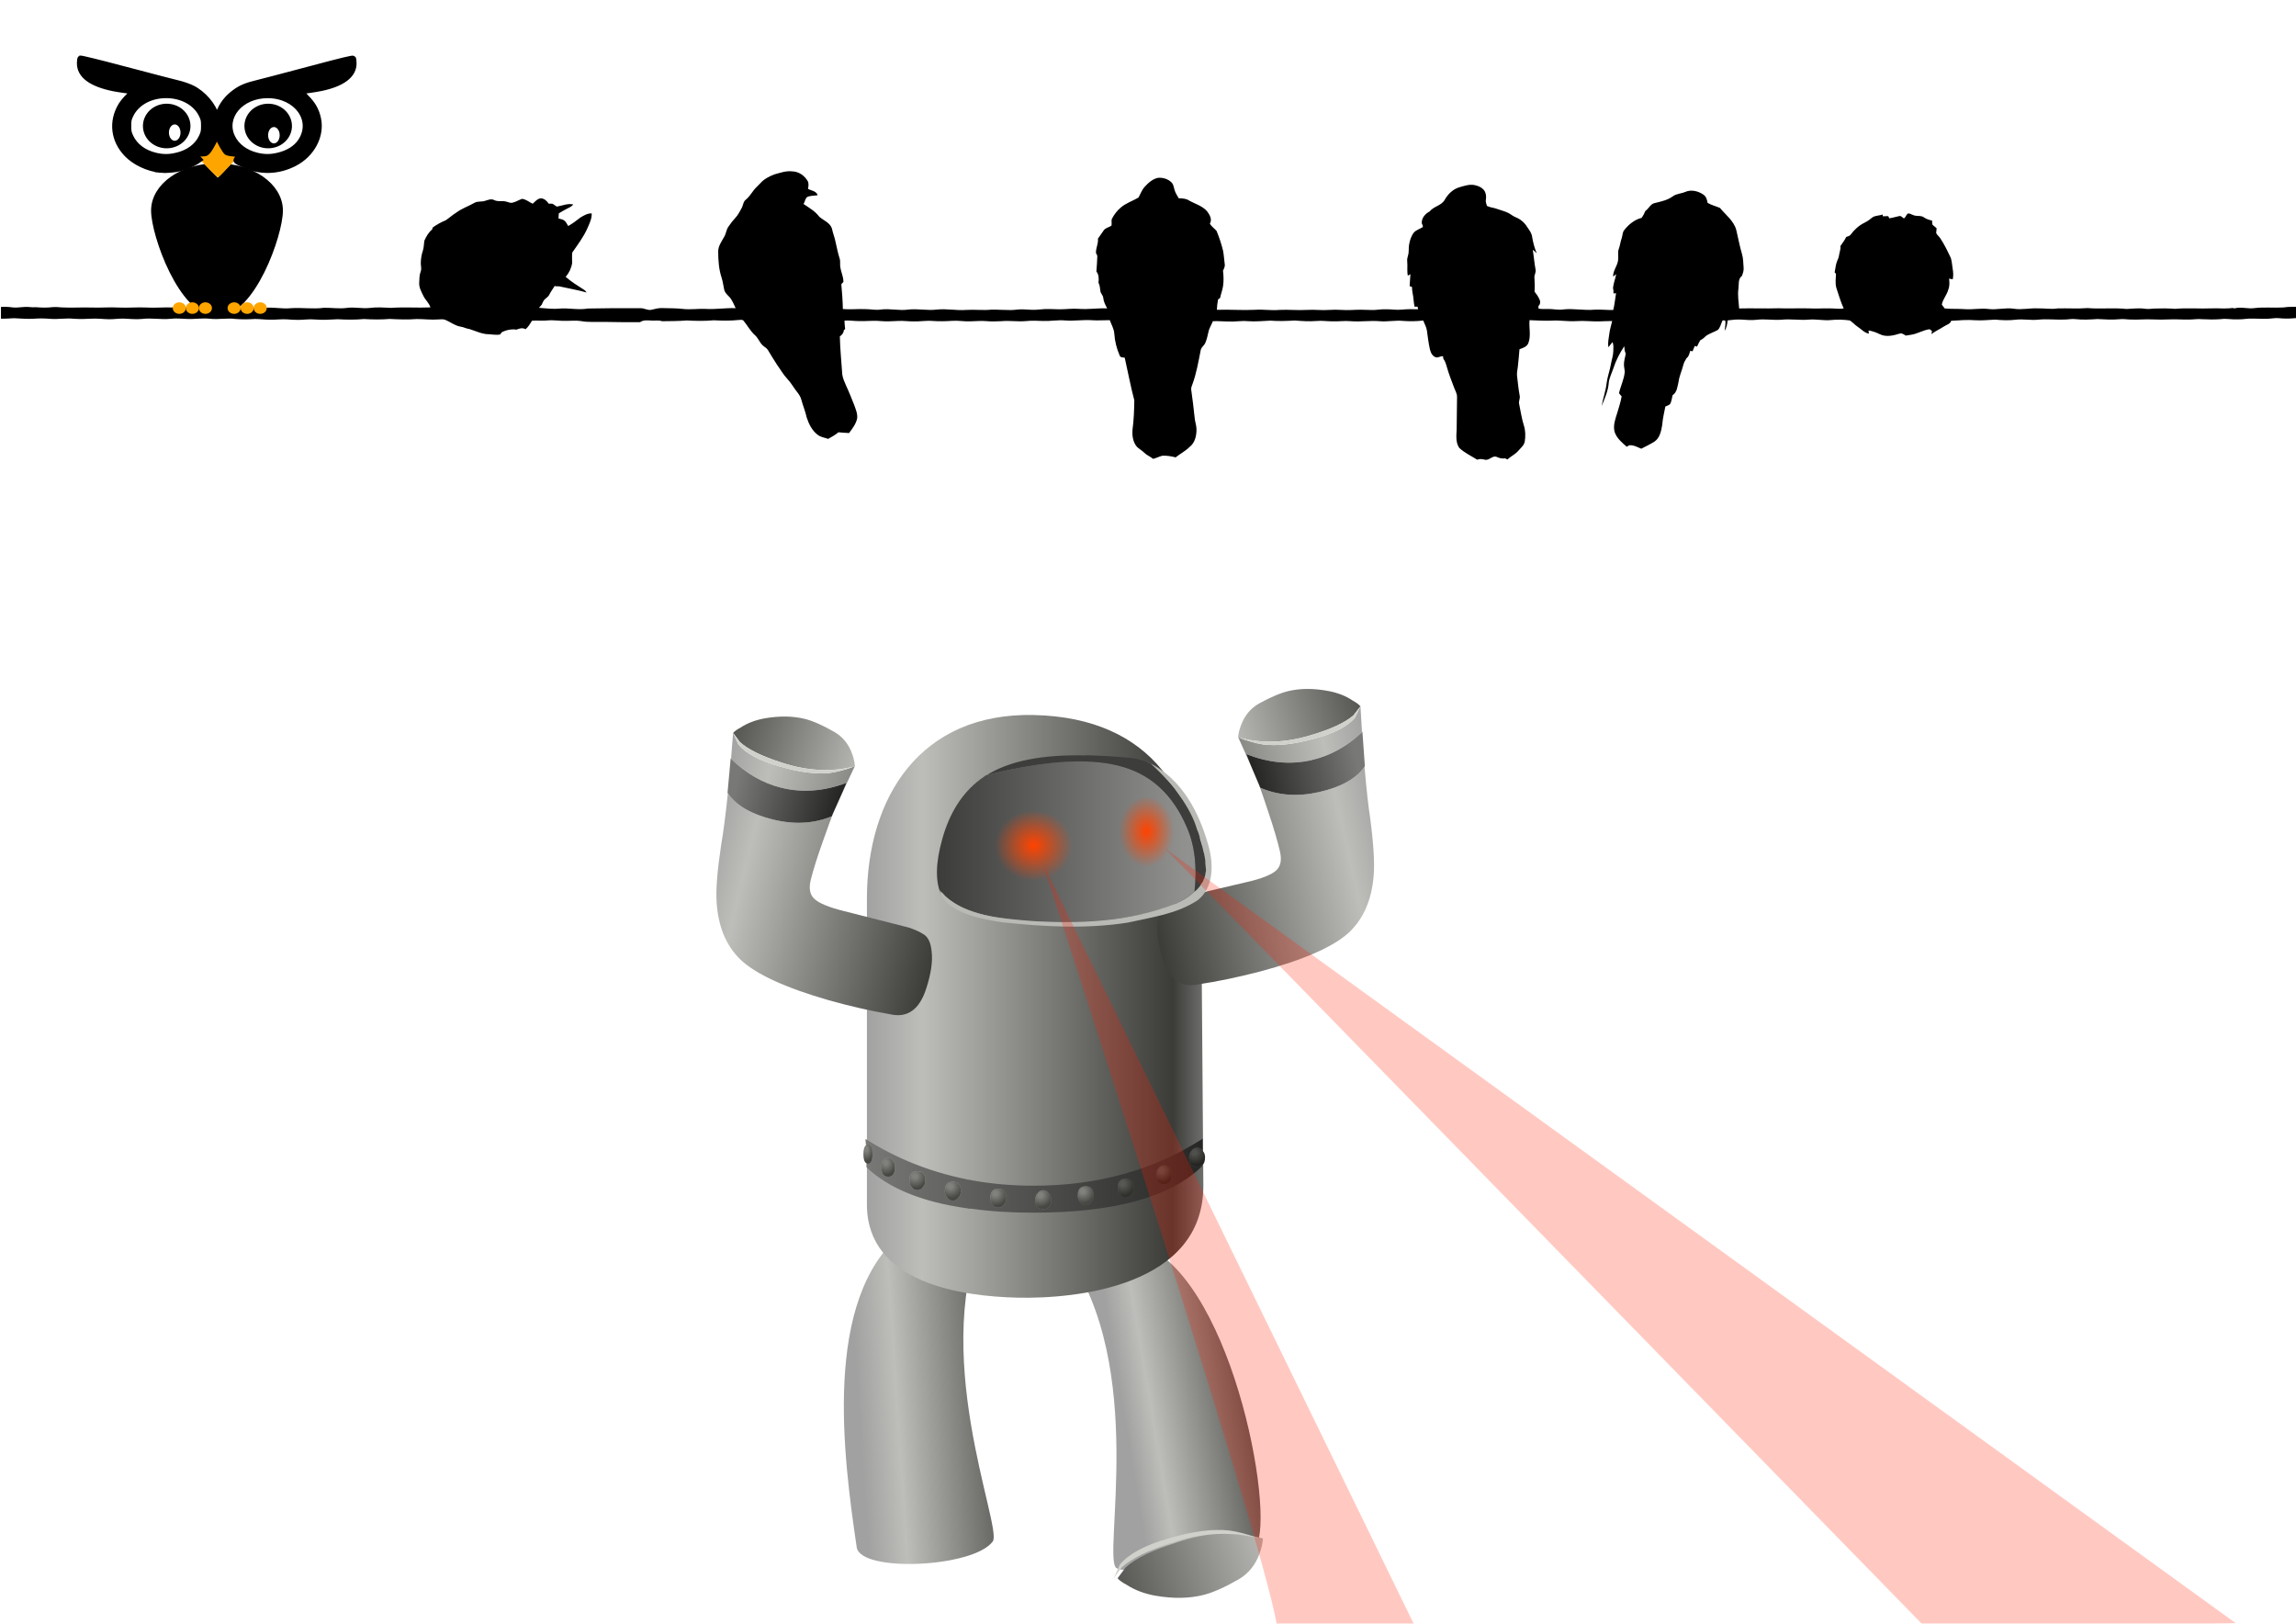 <?xml version="1.0" encoding="UTF-8" standalone="no"?>
<!-- Created with Inkscape (http://www.inkscape.org/) -->

<svg
   xmlns:dc="http://purl.org/dc/elements/1.1/"
   xmlns:cc="http://creativecommons.org/ns#"
   xmlns:rdf="http://www.w3.org/1999/02/22-rdf-syntax-ns#"
   xmlns:svg="http://www.w3.org/2000/svg"
   xmlns="http://www.w3.org/2000/svg"
   xmlns:xlink="http://www.w3.org/1999/xlink"
   xmlns:sodipodi="http://sodipodi.sourceforge.net/DTD/sodipodi-0.dtd"
   xmlns:inkscape="http://www.inkscape.org/namespaces/inkscape"
   version="1.1"
   width="1052.362"
   height="744.094"
   id="svg2"
   inkscape:version="0.91 r13725"
   sodipodi:docname="under-attack.svg"
   inkscape:export-filename="/home/luis/repos/bitergia/website/logo/logo-test.png"
   inkscape:export-xdpi="78.965027"
   inkscape:export-ydpi="78.965027">
  <sodipodi:namedview
     pagecolor="#ffffff"
     bordercolor="#666666"
     borderopacity="1"
     objecttolerance="10"
     gridtolerance="10"
     guidetolerance="10"
     inkscape:pageopacity="0"
     inkscape:pageshadow="2"
     inkscape:window-width="1920"
     inkscape:window-height="1024"
     id="namedview3071"
     showgrid="true"
     inkscape:zoom="0.73"
     inkscape:cx="530.01107"
     inkscape:cy="450.76801"
     inkscape:window-x="0"
     inkscape:window-y="27"
     inkscape:window-maximized="1"
     inkscape:current-layer="svg2"
     inkscape:snap-grids="true">
    <inkscape:grid
       type="xygrid"
       id="grid3075" />
  </sodipodi:namedview>
  <defs
     id="defs4">
    <filter
       id="filter4464">
      <feGaussianBlur
         id="feGaussianBlur4466"
         stdDeviation="11.23" />
    </filter>
    <filter
       id="filter4442">
      <feGaussianBlur
         id="feGaussianBlur4444"
         stdDeviation="4.486" />
    </filter>
    <radialGradient
       id="radialGradient4671"
       gradientUnits="userSpaceOnUse"
       cy="200.96"
       cx="280.11"
       gradientTransform="matrix(1,0,0,1.053,0,-10.792)"
       r="122.92">
      <stop
         id="stop4667"
         stop-color="#8e8879"
         offset="0" />
      <stop
         id="stop4669"
         stop-color="#49463e"
         offset="1" />
    </radialGradient>
    <filter
       id="filter4643">
      <feGaussianBlur
         id="feGaussianBlur4645"
         stdDeviation="3.007" />
    </filter>
    <linearGradient
       id="linearGradient4620"
       x1="439.54"
       xlink:href="#linearGradient4588"
       spreadMethod="reflect"
       gradientUnits="userSpaceOnUse"
       y1="140.47"
       x2="560.23"
       y2="213.2" />
    <linearGradient
       id="linearGradient4588">
      <stop
         id="stop4590"
         stop-color="#828282"
         offset="0" />
      <stop
         id="stop4592"
         stop-color="#484848"
         offset="1" />
    </linearGradient>
    <linearGradient
       id="linearGradient4628"
       x1="464.42"
       xlink:href="#linearGradient4588"
       spreadMethod="reflect"
       gradientUnits="userSpaceOnUse"
       y1="263.9"
       x2="564.14"
       y2="191.17" />
    <linearGradient
       id="linearGradient4604"
       x1="206.11"
       xlink:href="#linearGradient4588"
       spreadMethod="reflect"
       gradientUnits="userSpaceOnUse"
       y1="293.96"
       x2="217.3"
       y2="323.82" />
    <linearGradient
       id="linearGradient4612"
       x1="314.39"
       xlink:href="#linearGradient4588"
       spreadMethod="reflect"
       gradientUnits="userSpaceOnUse"
       y1="213.2"
       x2="339.58"
       y2="87.473" />
    <linearGradient
       id="linearGradient4544"
       x1="132.58"
       xlink:href="#linearGradient4702"
       spreadMethod="reflect"
       gradientUnits="userSpaceOnUse"
       y1="338.33"
       x2="179.56"
       y2="414.02" />
    <linearGradient
       id="linearGradient4702">
      <stop
         id="stop4704"
         stop-color="#4d4d4d"
         offset="0" />
      <stop
         id="stop4706"
         stop-color="#1e1e1e"
         offset="1" />
    </linearGradient>
    <radialGradient
       id="radialGradient4687"
       cx="437.31"
       xlink:href="#linearGradient4702"
       gradientUnits="userSpaceOnUse"
       cy="213.2"
       r="122.92" />
    <linearGradient
       id="linearGradient4846"
       x1="170.61"
       xlink:href="#linearGradient4538"
       spreadMethod="reflect"
       gradientUnits="userSpaceOnUse"
       y1="338.15"
       x2="194.73"
       y2="377.64" />
    <linearGradient
       id="linearGradient4538">
      <stop
         id="stop4540"
         stop-color="#aaa"
         offset="0" />
      <stop
         id="stop4542"
         stop-color="#6b6b6b"
         offset="1" />
    </linearGradient>
    <linearGradient
       id="linearGradient4578"
       x1="340.37"
       xlink:href="#linearGradient4588"
       spreadMethod="reflect"
       gradientUnits="userSpaceOnUse"
       y1="291.24"
       x2="360.48"
       y2="267.97" />
    <linearGradient
       id="linearGradient4586"
       x1="314.39"
       xlink:href="#linearGradient4588"
       spreadMethod="reflect"
       gradientUnits="userSpaceOnUse"
       y1="213.2"
       x2="351.74"
       y2="84.216" />
    <linearGradient
       id="linearGradient4553"
       x1="406.99"
       xlink:href="#linearGradient4702"
       spreadMethod="reflect"
       gradientUnits="userSpaceOnUse"
       y1="338.33"
       x2="357.46"
       y2="420.6" />
    <radialGradient
       id="radialGradient5031"
       cx="437.31"
       xlink:href="#linearGradient4702"
       gradientUnits="userSpaceOnUse"
       cy="213.2"
       r="122.92" />
    <linearGradient
       id="linearGradient4838"
       x1="388.53"
       xlink:href="#linearGradient4538"
       spreadMethod="reflect"
       gradientUnits="userSpaceOnUse"
       y1="337.05"
       x2="417.04"
       y2="310.73" />
    <filter
       id="filter4661">
      <feGaussianBlur
         id="feGaussianBlur4663"
         stdDeviation="2.461" />
    </filter>
    <linearGradient
       id="linearGradient4563"
       x1="271.78"
       xlink:href="#linearGradient4538"
       spreadMethod="reflect"
       gradientUnits="userSpaceOnUse"
       y1="266.63"
       x2="330.13"
       y2="266.63" />
    <radialGradient
       id="radialGradient4679"
       cx="285.43"
       xlink:href="#linearGradient4702"
       gradientUnits="userSpaceOnUse"
       cy="315.44"
       r="57.323" />
    <filter
       id="filter4752">
      <feGaussianBlur
         id="feGaussianBlur4754"
         stdDeviation="2.275" />
    </filter>
    <radialGradient
       id="radialGradient4708"
       xlink:href="#linearGradient4702"
       gradientUnits="userSpaceOnUse"
       cy="258.29"
       cx="272.44"
       gradientTransform="matrix(1,0,0,1,0,0.083)"
       r="56.875" />
    <filter
       id="filter4786"
       y="-0.106"
       width="1.133"
       x="-0.066"
       height="1.213">
      <feGaussianBlur
         id="feGaussianBlur4788"
         stdDeviation="4.151" />
    </filter>
    <radialGradient
       id="radialGradient4716"
       xlink:href="#linearGradient4702"
       gradientUnits="userSpaceOnUse"
       cy="413.98"
       cx="484.82"
       gradientTransform="matrix(1,0,0,1,0,0.114)"
       r="56.875" />
    <radialGradient
       id="radialGradient5080"
       xlink:href="#linearGradient4702"
       gradientUnits="userSpaceOnUse"
       cy="413.98"
       cx="484.82"
       gradientTransform="matrix(1,0,0,1,0,0.114)"
       r="56.875" />
    <radialGradient
       id="radialGradient5088"
       xlink:href="#linearGradient4702"
       gradientUnits="userSpaceOnUse"
       cy="413.98"
       cx="484.82"
       gradientTransform="matrix(1,0,0,1,0,0.114)"
       r="56.875" />
    <filter
       id="filter4820"
       y="-0.106"
       width="1.133"
       x="-0.066"
       height="1.213">
      <feGaussianBlur
         id="feGaussianBlur4822"
         stdDeviation="4.151" />
    </filter>
    <radialGradient
       id="radialGradient5098"
       xlink:href="#linearGradient4702"
       gradientUnits="userSpaceOnUse"
       cy="413.98"
       cx="484.82"
       gradientTransform="matrix(1,0,0,1,0,0.114)"
       r="56.875" />
    <radialGradient
       id="radialGradient5106"
       xlink:href="#linearGradient4702"
       gradientUnits="userSpaceOnUse"
       cy="413.98"
       cx="484.82"
       gradientTransform="matrix(1,0,0,1,0,0.114)"
       r="56.875" />
    <radialGradient
       id="radialGradient5114"
       xlink:href="#linearGradient4702"
       gradientUnits="userSpaceOnUse"
       cy="413.98"
       cx="484.82"
       gradientTransform="matrix(1,0,0,1,0,0.114)"
       r="56.875" />
    <linearGradient
       id="linearGradient4854"
       x1="280.01"
       xlink:href="#linearGradient4702"
       spreadMethod="reflect"
       gradientUnits="userSpaceOnUse"
       y1="257.44"
       x2="341.62"
       y2="265.12" />
    <linearGradient
       id="linearGradient4830"
       x1="406.79"
       xlink:href="#linearGradient4538"
       spreadMethod="reflect"
       gradientUnits="userSpaceOnUse"
       y1="345.89"
       x2="437.5"
       y2="316.28" />
    <linearGradient
       id="linearGradient4492"
       x1="144.34"
       spreadMethod="repeat"
       gradientUnits="userSpaceOnUse"
       y1="144.58"
       x2="276.17"
       y2="65.603">
      <stop
         id="stop4488"
         stop-color="#fff"
         stop-opacity=".792"
         offset="0" />
      <stop
         id="stop4494"
         stop-color="#fff"
         stop-opacity=".498"
         offset=".1" />
      <stop
         id="stop4496"
         stop-color="#fff"
         stop-opacity="0"
         offset=".1" />
      <stop
         id="stop4498"
         stop-color="#fff"
         stop-opacity=".365"
         offset=".28" />
      <stop
         id="stop4500"
         stop-color="#fff"
         stop-opacity=".855"
         offset=".346" />
      <stop
         id="stop4502"
         stop-color="#fff"
         stop-opacity=".465"
         offset=".346" />
      <stop
         id="stop4504"
         stop-color="#fff"
         stop-opacity="0"
         offset=".509" />
      <stop
         id="stop4506"
         stop-color="#fff"
         stop-opacity=".679"
         offset=".64" />
      <stop
         id="stop4508"
         stop-color="#fff"
         stop-opacity=".132"
         offset=".64" />
      <stop
         id="stop4510"
         stop-color="#fff"
         stop-opacity=".811"
         offset=".808" />
      <stop
         id="stop4512"
         stop-color="#fff"
         stop-opacity=".497"
         offset=".808" />
      <stop
         id="stop4490"
         stop-color="#fff"
         stop-opacity="0"
         offset="1" />
    </linearGradient>
    <linearGradient
       id="linearGradient4479"
       x1="403.21"
       xlink:href="#linearGradient4473"
       gradientUnits="userSpaceOnUse"
       y1="89.734"
       gradientTransform="matrix(1,0,0,0.94,7.678,31.399)"
       x2="402.32"
       y2="144.58" />
    <linearGradient
       id="linearGradient4473">
      <stop
         id="stop4475"
         stop-color="#ececee"
         offset="0" />
      <stop
         id="stop4477"
         stop-color="#ececee"
         stop-opacity="0"
         offset="1" />
    </linearGradient>
    <radialGradient
       id="radialGradient4516"
       xlink:href="#linearGradient4473"
       gradientUnits="userSpaceOnUse"
       cy="155.88"
       cx="279.23"
       gradientTransform="matrix(1.323,0,0,0.485,-89.75,86.426)"
       r="128.99" />
    <linearGradient
       id="linearGradient4728"
       x1="220.13"
       xlink:href="#linearGradient4473"
       gradientUnits="userSpaceOnUse"
       x2="288.8"
       y1="315.44"
       y2="315.44" />
    <linearGradient
       inkscape:collect="always"
       xlink:href="#linearGradient3260"
       id="linearGradient14255"
       gradientUnits="userSpaceOnUse"
       gradientTransform="matrix(0.998,0.056,-0.056,0.998,-77.263,3.279)"
       x1="88.297"
       y1="747.66"
       x2="186"
       y2="735.66" />
    <linearGradient
       id="linearGradient3260"
       y2="735.66"
       gradientUnits="userSpaceOnUse"
       x2="186"
       gradientTransform="matrix(0.998,0.056,-0.056,0.998,-77.263,3.279)"
       y1="747.66"
       x1="88.297"
       inkscape:collect="always">
      <stop
         id="stop8162"
         style="stop-color:#A1A1A1"
         offset="0" />
      <stop
         id="stop8164"
         style="stop-color:#BDBDB9"
         offset=".179" />
      <stop
         id="stop8166"
         style="stop-color:#3B3B38"
         offset=".812" />
      <stop
         id="stop8168"
         style="stop-color:#828280"
         offset="1" />
    </linearGradient>
    <linearGradient
       inkscape:collect="always"
       xlink:href="#linearGradient3257"
       id="linearGradient14257"
       gradientUnits="userSpaceOnUse"
       gradientTransform="matrix(0.973,0.232,-0.232,0.973,178.33,9.521)"
       x1="88.48"
       y1="766.43"
       x2="162.51"
       y2="735.12" />
    <linearGradient
       id="linearGradient3257"
       y2="735.12"
       gradientUnits="userSpaceOnUse"
       x2="162.51"
       gradientTransform="matrix(0.973,0.232,-0.232,0.973,178.33,9.521)"
       y1="766.43"
       x1="88.48"
       inkscape:collect="always">
      <stop
         id="stop43-7-3-8-0-3-5"
         style="stop-color:#A1A1A1"
         offset="0" />
      <stop
         id="stop45-5-1-6-1-2-8"
         style="stop-color:#BDBDB9"
         offset=".161" />
      <stop
         id="stop47-6-5-3-4-4-8"
         style="stop-color:#3B3B38"
         offset=".878" />
      <stop
         id="stop49-6-9-5-8-2-9"
         style="stop-color:#828280"
         offset="1" />
    </linearGradient>
    <linearGradient
       inkscape:collect="always"
       xlink:href="#linearGradient8587"
       id="linearGradient14259"
       gradientUnits="userSpaceOnUse"
       gradientTransform="matrix(-5.424,1.771,-1.771,-5.424,64206,-114130)"
       x1="16878"
       y1="-15678"
       x2="16901"
       y2="-15678" />
    <linearGradient
       id="linearGradient8587"
       y2="-15678"
       gradientUnits="userSpaceOnUse"
       x2="16901"
       gradientTransform="matrix(-5.424,1.771,-1.771,-5.424,64206,-114130)"
       y1="-15678"
       x1="16878"
       inkscape:collect="always">
      <stop
         id="stop36-9-8-1-7"
         style="stop-color:#BDBDB9"
         offset=".161" />
      <stop
         id="stop38-2-0-2-5"
         style="stop-color:#3B3B38"
         offset=".878" />
    </linearGradient>
    <linearGradient
       inkscape:collect="always"
       xlink:href="#linearGradient3254"
       id="linearGradient14261"
       gradientUnits="userSpaceOnUse"
       gradientTransform="translate(18,22)"
       x1="-41.3"
       y1="583.56"
       x2="118.9"
       y2="583.56" />
    <linearGradient
       id="linearGradient3254"
       y2="583.56"
       gradientUnits="userSpaceOnUse"
       x2="118.9"
       gradientTransform="translate(18,22)"
       y1="583.56"
       x1="-41.3"
       inkscape:collect="always">
      <stop
         id="stop94-4"
         style="stop-color:#A1A1A1"
         offset="0" />
      <stop
         id="stop96-5"
         style="stop-color:#BDBDB9"
         offset=".161" />
      <stop
         id="stop98-2"
         style="stop-color:#3B3B38"
         offset=".878" />
      <stop
         id="stop100-4"
         style="stop-color:#828280"
         offset="1" />
    </linearGradient>
    <linearGradient
       y2="-15678"
       x2="16901"
       y1="-15678"
       x1="16878"
       gradientTransform="matrix(-4.766,-0.355,-0.355,4.766,75479,81296)"
       gradientUnits="userSpaceOnUse"
       id="linearGradient14013"
       xlink:href="#linearGradient8547"
       inkscape:collect="always" />
    <linearGradient
       id="linearGradient8547"
       y2="-15678"
       gradientUnits="userSpaceOnUse"
       x2="16901"
       gradientTransform="matrix(-4.766,-0.355,-0.355,4.766,75479,81296)"
       y1="-15678"
       x1="16878"
       inkscape:collect="always">
      <stop
         id="stop36-9"
         style="stop-color:#BDBDB9"
         offset=".161" />
      <stop
         id="stop38-2"
         style="stop-color:#3B3B38"
         offset=".878" />
    </linearGradient>
    <linearGradient
       y2="-1.517"
       x2="15.4"
       y1="-1.517"
       x1="-12.1"
       gradientTransform="matrix(4.779,0,0,-4.779,579.8,633.41)"
       gradientUnits="userSpaceOnUse"
       id="linearGradient14015"
       xlink:href="#linearGradient8549"
       inkscape:collect="always" />
    <linearGradient
       id="linearGradient8549"
       y2="-1.517"
       gradientUnits="userSpaceOnUse"
       x2="15.4"
       gradientTransform="matrix(4.779,0,0,-4.779,579.8,633.41)"
       y1="-1.517"
       x1="-12.1"
       inkscape:collect="always">
      <stop
         id="stop43-7"
         style="stop-color:#A1A1A1"
         offset="0" />
      <stop
         id="stop45-5"
         style="stop-color:#BDBDB9"
         offset=".161" />
      <stop
         id="stop47-6"
         style="stop-color:#3B3B38"
         offset=".878" />
      <stop
         id="stop49-6"
         style="stop-color:#828280"
         offset="1" />
    </linearGradient>
    <linearGradient
       y2="5.25"
       x2="-0.6"
       y1="5.25"
       x1="-10.4"
       gradientTransform="matrix(4.779,0,0,-4.779,579.8,633.41)"
       gradientUnits="userSpaceOnUse"
       id="linearGradient14017"
       xlink:href="#linearGradient8551"
       inkscape:collect="always" />
    <linearGradient
       id="linearGradient8551"
       y2="5.25"
       gradientUnits="userSpaceOnUse"
       x2="-0.6"
       gradientTransform="matrix(4.779,0,0,-4.779,579.8,633.41)"
       y1="5.25"
       x1="-10.4"
       inkscape:collect="always">
      <stop
         id="stop56-6"
         style="stop-color:#787876"
         offset="0" />
      <stop
         id="stop58-2"
         style="stop-color:#262625"
         offset="1" />
    </linearGradient>
    <linearGradient
       inkscape:collect="always"
       xlink:href="#linearGradient8553"
       id="linearGradient14263"
       gradientUnits="userSpaceOnUse"
       gradientTransform="matrix(4.779,0,0,-4.779,45.684,571.38)"
       x1="-13.75"
       y1="5.232"
       x2="16.25"
       y2="5.232" />
    <linearGradient
       id="linearGradient8553"
       y2="5.232"
       gradientUnits="userSpaceOnUse"
       x2="16.25"
       gradientTransform="matrix(4.779,0,0,-4.779,45.684,571.38)"
       y1="5.232"
       x1="-13.75"
       inkscape:collect="always">
      <stop
         id="stop123-4"
         style="stop-color:#91918F"
         offset="0" />
      <stop
         id="stop125-5"
         style="stop-color:#262625"
         offset="1" />
    </linearGradient>
    <radialGradient
       r="1.755"
       cy="231.29"
       cx="68.234"
       gradientTransform="matrix(1,0,0,0.914,0,19.825)"
       gradientUnits="userSpaceOnUse"
       id="radialGradient14019"
       xlink:href="#radialGradient8555-9"
       inkscape:collect="always" />
    <radialGradient
       id="radialGradient8555-9"
       gradientUnits="userSpaceOnUse"
       cy="231.29"
       cx="68.234"
       gradientTransform="matrix(1,0,0,0.914,0,19.825)"
       r="1.755"
       inkscape:collect="always">
      <stop
         id="stop5379-4"
         style="stop-color:#ff4300"
         offset="0" />
      <stop
         id="stop5381-7"
         style="stop-color:#ff4300;stop-opacity:0"
         offset="1" />
    </radialGradient>
    <radialGradient
       r="1.755"
       cy="231.29"
       cx="68.234"
       gradientTransform="matrix(1,0,0,0.914,0,19.825)"
       gradientUnits="userSpaceOnUse"
       id="radialGradient14021"
       xlink:href="#radialGradient8555-9"
       inkscape:collect="always" />
    <linearGradient
       inkscape:collect="always"
       xlink:href="#linearGradient8565"
       id="linearGradient14265"
       gradientUnits="userSpaceOnUse"
       gradientTransform="matrix(4.779,0,0,-4.779,422.56,700.43)"
       x1="-16.65"
       y1="-36.5"
       x2="17.1"
       y2="-36.5" />
    <linearGradient
       id="linearGradient8565"
       y2="-36.5"
       gradientUnits="userSpaceOnUse"
       x2="17.1"
       gradientTransform="matrix(4.779,0,0,-4.779,422.56,700.43)"
       y1="-36.5"
       x1="-16.65"
       inkscape:collect="always">
      <stop
         id="stop241-9"
         style="stop-color:#787876"
         offset="0" />
      <stop
         id="stop243-0"
         style="stop-color:#262625"
         offset="1" />
    </linearGradient>
    <radialGradient
       id="radialGradient8567-5"
       gradientUnits="userSpaceOnUse"
       cy="-33.85"
       cx="-16.55"
       gradientTransform="matrix(4.779,0,0,7.893,422.56,1129.4)"
       r="0.825"
       inkscape:collect="always">
      <stop
         id="stop255-6-0"
         style="stop-color:#80807D"
         offset=".161" />
      <stop
         id="stop257-1-3"
         style="stop-color:#474743"
         offset=".878" />
    </radialGradient>
    <radialGradient
       id="radialGradient8569-6"
       gradientUnits="userSpaceOnUse"
       cy="-35.2"
       cx="-14.6"
       gradientTransform="matrix(4.779,0,0,5.483,422.56,1061.7)"
       r="1.188"
       inkscape:collect="always">
      <stop
         id="stop262-5-1"
         style="stop-color:#80807D"
         offset=".161" />
      <stop
         id="stop264-7-0"
         style="stop-color:#474743"
         offset=".878" />
    </radialGradient>
    <radialGradient
       id="radialGradient8571-6"
       gradientUnits="userSpaceOnUse"
       cy="-36.55"
       cx="-11.7"
       gradientTransform="matrix(4.779,0,0,4.61,422.56,1043.6)"
       r="1.413"
       inkscape:collect="always">
      <stop
         id="stop269-2-3"
         style="stop-color:#80807D"
         offset=".161" />
      <stop
         id="stop271-0-2"
         style="stop-color:#474743"
         offset=".878" />
    </radialGradient>
    <radialGradient
       id="radialGradient8573-0"
       gradientUnits="userSpaceOnUse"
       cy="-38.3"
       cx="-3.65"
       gradientTransform="matrix(4.779,0,0,4.61,422.56,1060)"
       r="1.413"
       inkscape:collect="always">
      <stop
         id="stop276-1-6"
         style="stop-color:#80807D"
         offset=".161" />
      <stop
         id="stop278-3-1"
         style="stop-color:#474743"
         offset=".878" />
    </radialGradient>
    <radialGradient
       id="radialGradient8575-5"
       gradientUnits="userSpaceOnUse"
       cy="-37.55"
       cx="-8.15"
       gradientTransform="matrix(4.779,0,0,4.61,422.56,1053)"
       r="1.413"
       inkscape:collect="always">
      <stop
         id="stop283-7-5"
         style="stop-color:#80807D"
         offset=".161" />
      <stop
         id="stop285-3-4"
         style="stop-color:#474743"
         offset=".878" />
    </radialGradient>
    <radialGradient
       id="radialGradient8577-7"
       gradientUnits="userSpaceOnUse"
       cy="-35.95"
       cx="12.95"
       gradientTransform="matrix(4.779,0,0,4.61,422.56,1038)"
       r="1.413"
       inkscape:collect="always">
      <stop
         id="stop290-4-6"
         style="stop-color:#4F4F4C"
         offset=".161" />
      <stop
         id="stop292-9-5"
         style="stop-color:#242421"
         offset=".878" />
    </radialGradient>
    <radialGradient
       id="radialGradient8579-6"
       gradientUnits="userSpaceOnUse"
       cy="-34.2"
       cx="16.3"
       gradientTransform="matrix(4.779,0,0,4.61,422.56,1021.5)"
       r="1.413"
       inkscape:collect="always">
      <stop
         id="stop297-2-9"
         style="stop-color:#4F4F4C"
         offset=".161" />
      <stop
         id="stop299-2-3"
         style="stop-color:#242421"
         offset=".878" />
    </radialGradient>
    <radialGradient
       id="radialGradient8581-7"
       gradientUnits="userSpaceOnUse"
       cy="-38.05"
       cx="5.1"
       gradientTransform="matrix(4.779,0,0,4.61,422.56,1057.7)"
       r="1.413"
       inkscape:collect="always">
      <stop
         id="stop304-3-4"
         style="stop-color:#80807D"
         offset=".161" />
      <stop
         id="stop306-6-5"
         style="stop-color:#474743"
         offset=".878" />
    </radialGradient>
    <radialGradient
       id="radialGradient8583-2"
       gradientUnits="userSpaceOnUse"
       cy="-37.3"
       cx="9.1"
       gradientTransform="matrix(4.779,0,0,4.61,422.56,1050.6)"
       r="1.413"
       inkscape:collect="always">
      <stop
         id="stop311-3-5"
         style="stop-color:#575754"
         offset=".161" />
      <stop
         id="stop313-9-4"
         style="stop-color:#30302D"
         offset=".878" />
    </radialGradient>
    <radialGradient
       id="radialGradient8585-7"
       gradientUnits="userSpaceOnUse"
       cy="-38.45"
       cx="0.85"
       gradientTransform="matrix(4.779,0,0,4.61,422.56,1061.4)"
       r="1.413"
       inkscape:collect="always">
      <stop
         id="stop318-8-4"
         style="stop-color:#80807D"
         offset=".161" />
      <stop
         id="stop320-5-4"
         style="stop-color:#474743"
         offset=".878" />
    </radialGradient>
    <filter
       style="color-interpolation-filters:sRGB"
       id="filter3987-3"
       inkscape:collect="always">
      <feGaussianBlur
         id="feGaussianBlur3989-0"
         stdDeviation="0.655"
         inkscape:collect="always" />
    </filter>
    <filter
       style="color-interpolation-filters:sRGB"
       id="filter3995-7"
       inkscape:collect="always">
      <feGaussianBlur
         id="feGaussianBlur3997-8"
         stdDeviation="1.061"
         inkscape:collect="always" />
    </filter>
    <linearGradient
       inkscape:collect="always"
       xlink:href="#linearGradient8547"
       id="linearGradient14699"
       gradientUnits="userSpaceOnUse"
       gradientTransform="matrix(-4.766,-0.355,-0.355,4.766,75479,81296)"
       x1="16878"
       y1="-15678"
       x2="16901"
       y2="-15678" />
    <linearGradient
       inkscape:collect="always"
       xlink:href="#linearGradient8549"
       id="linearGradient14701"
       gradientUnits="userSpaceOnUse"
       gradientTransform="matrix(4.779,0,0,-4.779,579.8,633.41)"
       x1="-12.1"
       y1="-1.517"
       x2="15.4"
       y2="-1.517" />
    <linearGradient
       inkscape:collect="always"
       xlink:href="#linearGradient8551"
       id="linearGradient14703"
       gradientUnits="userSpaceOnUse"
       gradientTransform="matrix(4.779,0,0,-4.779,579.8,633.41)"
       x1="-10.4"
       y1="5.25"
       x2="-0.6"
       y2="5.25" />
  </defs>
  <path
     inkscape:connector-curvature="0"
     d="m 354.912,79.933 c 2.686,-0.744 5.424,-1.763 8.259,-1.395 2.853,0.063 5.498,1.867 6.938,4.278 0.714,1.131 0.472,2.5 0.231,3.735 1.577,0.856 3.768,0.937 4.453,2.905 -1.395,0.246 -2.835,0.175 -4.196,0.573 -1.562,0.361 -1.529,2.321 -2.306,3.449 2.563,1.741 5.346,3.303 7.228,5.841 1.942,1.711 4.844,2.686 5.777,5.331 0.432,2.202 1.339,4.274 1.73,6.488 0.592,2.496 1.053,5.03 1.86,7.47 0.219,0.651 0.167,1.347 0.182,2.024 -0.208,2.961 1.514,5.588 1.522,8.534 -0.327,0.357 -0.655,0.711 -0.975,1.068 0.339,3.791 0.644,7.582 0.703,11.391 3.441,0.279 6.89,-0.112 10.338,0.037 2.355,-0.019 4.702,0.565 7.057,0.186 4.2,-0.565 8.415,0.644 12.608,0.015 4.356,-0.506 8.724,0.558 13.08,0 4.472,-0.502 8.928,0.517 13.4,0.164 3.895,-0.246 7.794,0.264 11.681,-0.134 2.92,-0.034 5.841,0.208 8.765,0.193 1.99,0.007 3.954,-0.465 5.952,-0.309 2.47,0.167 4.959,0.35 7.429,0.034 2.958,-0.387 5.941,-0.093 8.913,-0.074 2.991,0.022 5.982,-0.428 8.977,-0.201 4.315,0.339 8.616,-0.409 12.939,-0.212 -0.781,-1.514 -1.607,-3.036 -1.778,-4.762 -0.056,-1.257 -1.257,-2.054 -1.339,-3.292 -0.153,-1.276 -0.26,-2.582 -0.863,-3.739 0.219,-1.76 0.197,-3.668 -0.949,-5.126 0.179,-2.266 0.331,-4.535 0.413,-6.804 0.067,-0.614 -0.346,-1.116 -0.606,-1.626 -0.126,-2.266 1.164,-4.345 0.889,-6.596 0.867,-1.291 1.752,-2.571 2.671,-3.832 0.826,-1.161 2.359,-1.358 3.497,-2.098 0.387,-1.053 -0.227,-2.299 0.324,-3.333 1.001,-1.864 2.299,-3.594 3.928,-4.955 2.366,-2.102 5.469,-3.036 8.158,-4.617 0.941,-1.641 1.548,-3.497 2.842,-4.922 1.711,-1.864 3.724,-3.724 6.313,-4.167 2.191,-0.115 4.531,0.588 6.068,2.213 0.837,0.856 0.952,2.098 1.283,3.196 0.376,1.447 1.209,2.705 1.953,3.988 1.741,0.015 3.59,0.156 5.052,1.22 2.708,1.429 5.841,2.34 7.935,4.713 1.202,1.6 2.481,3.746 1.28,5.71 0.792,1.324 2.098,2.187 3.091,3.326 1.209,2.969 2.24,6.019 2.984,9.144 0.372,1.99 0.472,4.021 0.744,6.03 0.205,1.097 -0.339,2.106 -0.789,3.062 0.301,2.31 0.357,4.661 0.034,6.972 -0.268,1.894 -1.001,3.679 -1.38,5.547 -0.312,0.208 -0.614,0.413 -0.911,0.621 -0.298,1.577 -0.502,3.17 -0.551,4.777 5.829,-0.216 11.651,0.286 17.481,-0.007 3.72,-0.286 7.433,0.405 11.149,0.048 4.207,-0.208 8.422,0.253 12.634,0 3.482,-0.216 6.964,0.279 10.446,-0.004 3.344,-0.272 6.693,0.238 10.041,0.045 2.965,-0.193 5.934,-0.115 8.899,-0.011 2.239,0.13 4.449,-0.405 6.693,-0.316 2.481,-0.074 4.955,0.428 7.437,0.156 2.481,-0.268 4.981,-0.219 7.477,-0.16 -0.134,-0.398 -0.231,-0.804 -0.294,-1.216 -0.454,0.015 -0.9,0.03 -1.339,0.052 -0.495,-2.076 -0.435,-4.234 -0.923,-6.309 -0.208,-0.9 -0.242,-1.827 -0.26,-2.749 -0.372,-0.134 -0.737,-0.268 -1.094,-0.402 0.048,-1.823 0.324,-3.635 0.357,-5.457 -0.424,0.205 -0.796,0.435 -1.176,0.688 -0.461,-2.15 -0.059,-4.341 -0.279,-6.51 -0.138,-0.956 0.119,-1.897 0.383,-2.809 0.491,-1.607 0.179,-3.315 0.473,-4.955 0.342,-1.923 0.937,-3.873 2.15,-5.439 1.068,-1.283 2.783,-1.652 4.114,-2.571 0.205,-0.61 -0.242,-1.146 -0.446,-1.681 -0.205,-2.444 1.592,-4.431 3.62,-5.502 1.879,-2.351 5.383,-2.619 6.905,-5.331 1.469,-2.619 3.806,-4.903 6.752,-5.74 2.176,-0.625 4.431,-1.41 6.734,-1.019 1.73,0.327 3.523,1.045 4.606,2.507 0.844,1.228 1.004,2.79 0.751,4.23 -0.205,0.986 0.249,1.916 0.499,2.85 1.499,0.77 3.225,0.8 4.784,1.421 1.641,0.595 3.363,0.993 4.944,1.767 1.183,0.58 2.173,1.507 3.411,1.99 2.213,0.848 4.107,2.492 5.331,4.516 0.934,1.388 2.031,2.757 2.236,4.479 0.424,2.589 1.116,5.134 2.113,7.563 -0.554,-0.603 -1.138,-1.176 -1.823,-1.626 0.506,3.013 0.718,6.064 1.287,9.066 0.286,1.298 -0.662,2.452 -0.521,3.742 0.13,2.117 0.223,4.241 0.052,6.358 0.8,1.053 1.611,2.117 2.169,3.326 0.577,1.064 0.599,2.437 -0.387,3.266 -0.011,0.391 0,0.781 0.03,1.172 1.414,0.346 2.887,0.134 4.334,0.182 2.37,-0.048 4.717,0.603 7.087,0.208 4.713,-0.506 9.412,0.536 14.125,0.126 2.905,-0.19 5.807,0.216 8.716,0.123 0.644,-2.522 0.837,-5.13 1.283,-7.693 -0.29,0.034 -0.878,0.1 -1.172,0.134 0.019,-0.822 0,-1.648 -0.231,-2.444 0.216,-2.191 1.053,-4.248 1.477,-6.402 -0.487,0.368 -0.96,0.748 -1.429,1.12 -0.082,-2.905 2.251,-5.16 2.34,-8.035 0.126,-1.562 -0.301,-3.181 0.286,-4.687 0.603,-1.611 0.733,-3.348 1.339,-4.955 0.431,-1.235 0.286,-2.701 1.213,-3.728 2.016,-2.537 4.717,-4.754 7.92,-5.528 0.677,-0.982 1.239,-2.042 1.689,-3.151 1.614,-1.09 2.366,-3.356 4.468,-3.661 2.779,-0.692 5.703,-1.291 8.069,-3.013 1.689,-1.287 3.906,-1.243 5.796,-2.072 2.693,-1.179 5.915,-0.376 8.259,1.239 1.283,0.833 1.708,2.347 1.927,3.776 1.76,1.064 3.791,1.525 5.673,2.333 2.638,3.218 6.328,5.878 7.474,10.078 0.867,3.586 1.507,7.232 2.559,10.777 0.67,2.18 0.666,4.472 0.822,6.722 0.089,1.231 -0.357,2.411 -0.744,3.553 -1.882,1.328 -1.38,3.824 -1.637,5.796 -0.439,3.051 0.093,6.105 0.331,9.144 6.004,-0.167 12.009,0.115 18.013,-0.086 4.706,0.193 9.416,-0.082 14.129,0.056 3.099,0.19 6.205,-0.082 9.315,0 2.15,-0.056 4.308,0.432 6.451,0.007 -1.373,-2.998 -2.299,-6.168 -3.326,-9.293 -0.658,-2.154 -0.268,-4.397 -0.205,-6.592 -0.216,-0.205 -0.42,-0.409 -0.614,-0.614 0.35,-1.525 0.42,-3.11 0.923,-4.602 0.312,-1.016 0.937,-1.931 1.049,-3.01 0.182,-1.495 0.882,-2.924 0.673,-4.46 0.911,-1.376 1.987,-2.649 2.656,-4.174 0.67,-0.286 1.533,-0.365 2.001,-1.004 1.67,-2.306 3.85,-4.286 6.425,-5.536 1.358,-0.677 2.593,-1.555 3.75,-2.541 1.38,-0.774 3.065,-0.67 4.55,-1.198 0.015,0.201 0.048,0.603 0.063,0.807 0.811,-0.019 1.629,-0.041 2.459,-0.067 0.16,0.331 0.331,0.666 0.513,0.997 1.574,-0.219 3.088,-0.74 4.646,-1.045 0.841,-0.141 1.343,0.711 2.009,1.075 0.964,-0.391 1.03,-1.905 2.053,-2.284 1.176,0.093 2.139,0.945 3.318,1.079 1.306,0.175 2.79,-0.093 3.906,0.789 1.083,0.778 2.381,1.127 3.668,1.436 0.022,0.603 0.022,1.216 0.145,1.812 0.58,0.644 1.354,1.094 1.949,1.737 -0.033,0.722 -0.193,1.432 -0.216,2.154 0.405,0.878 1.231,1.469 1.786,2.254 1.949,2.876 3.437,6.023 4.922,9.155 0.528,1.562 0.539,3.237 0.833,4.851 0.286,1.629 0.417,3.307 0.048,4.937 -0.569,-0.1 -1.127,-0.208 -1.674,-0.316 0.193,1.652 0.298,3.359 -0.327,4.94 -0.625,2.496 -2.533,4.427 -3.006,6.979 0.458,0.565 0.882,1.157 1.321,1.752 3.11,0.324 6.242,0.1 9.367,0.335 3.601,0.26 7.191,-0.539 10.785,-0.067 3.854,0.465 7.682,-0.722 11.536,-0.13 3.716,0.599 7.429,-0.379 11.16,-0.156 2.98,-0.108 5.963,0.517 8.932,0.011 4.572,-0.138 9.155,0.212 13.727,-0.16 5.934,0.502 11.901,-0.219 17.831,0.409 2.734,-0.089 5.483,-0.498 8.225,-0.119 1.496,0.242 3.006,0.082 4.509,-0.071 3.177,-0.119 6.373,-0.115 9.55,0.134 5.599,-0.506 11.22,0.015 16.834,-0.219 3.106,-0.134 6.239,0.275 9.33,-0.171 0.357,0.048 0.74,0.108 1.123,0.164 2.92,-0.815 5.896,0.301 8.847,-0.089 4.453,-0.569 8.954,-0.063 13.422,-0.316 2.716,-0.446 5.469,-0.246 8.21,-0.238 l 0,4.903 c -2.474,0.205 -4.948,0.498 -7.429,0.406 -1.752,0.026 -3.49,-0.394 -5.227,-0.119 -3.076,0.409 -6.19,0.216 -9.278,0.145 -2.5,-0.134 -4.963,0.469 -7.455,0.35 -2.485,0.138 -4.959,-0.472 -7.429,-0.093 -2.85,0.212 -5.718,0.175 -8.564,0.026 -1.986,-0.234 -3.962,0.171 -5.941,0.153 -3.114,0.071 -6.228,-0.212 -9.334,-0.056 -2.466,0.115 -4.933,0.119 -7.392,0.004 -3.244,-0.182 -6.484,0.193 -9.724,0.056 -1.86,0.026 -3.705,-0.394 -5.554,-0.145 -3.341,0.316 -6.693,0.086 -10.03,-0.086 -3.344,0.212 -6.711,0.428 -10.052,0.048 -1.618,-0.219 -3.225,0.141 -4.832,0.182 -4.096,0.186 -8.192,-0.372 -12.276,0.056 -3.478,0.376 -6.96,-0.417 -10.431,0.03 -3.099,0.368 -6.22,0.231 -9.315,-0.052 -2.972,0.097 -5.937,0.484 -8.913,0.294 -3.75,-0.32 -7.507,0.019 -11.246,0.246 -0.424,1.551 -2.135,1.763 -3.277,2.578 -1.897,1.231 -3.977,2.169 -5.8,3.519 0.093,-0.45 0.186,-0.904 0.309,-1.35 -0.409,-0.286 -0.711,-0.77 -1.194,-0.878 -2.868,0.398 -5.379,2.024 -8.221,2.5 -0.882,0.171 -1.767,0.286 -2.641,0.42 -0.863,-0.569 -1.823,-1.298 -2.902,-0.878 -2.82,0.871 -6.001,1.611 -8.809,0.312 -1.689,-0.844 -3.475,-1.507 -5.342,-1.801 0.033,0.491 0.1,0.982 0.153,1.477 -2.057,-0.391 -3.437,-2.072 -5.119,-3.158 -1.287,-0.856 -2.303,-2.061 -3.59,-2.902 -2.824,-0.383 -5.688,-0.48 -8.527,-0.197 -3.475,0.361 -6.934,-0.498 -10.409,-0.175 -4.1,0.346 -8.195,-0.394 -12.291,0.026 -3.843,0.32 -7.69,-0.446 -11.521,0.037 -2.24,0.279 -4.487,0.078 -6.722,-0.074 -2.184,-0.153 -4.364,0.074 -6.521,0.35 -0.246,1.641 -0.424,3.356 -1.41,4.754 0.123,-1.488 0.51,-2.965 0.353,-4.46 -0.35,-0.365 -0.949,-0.435 -1.35,-0.153 -0.696,1.402 -0.952,3.084 -2.094,4.23 -1.704,0.978 -3.627,1.544 -5.279,2.619 -0.874,0.789 -1.7,1.652 -2.801,2.12 -0.558,0.945 -1.034,1.934 -1.488,2.931 -0.353,-0.112 -0.696,-0.219 -1.03,-0.327 -0.327,0.818 -0.673,1.622 -0.997,2.437 -0.379,-0.056 -0.751,-0.108 -1.112,-0.16 -0.342,1.176 -0.554,2.511 -1.615,3.281 -0.658,1.004 -1.265,2.061 -1.548,3.24 -0.632,2.548 -1.808,4.94 -2.139,7.563 -0.547,2.184 -0.666,4.87 -2.749,6.22 -0.353,1.358 -0.454,2.82 -1.149,4.062 -0.595,0.58 -1.451,0.77 -2.173,1.131 -0.532,2.764 -1.209,5.506 -1.421,8.322 -0.461,2.824 -1.071,6.09 -3.635,7.79 -1.905,1.22 -3.984,2.147 -5.975,3.207 -1.808,-0.696 -3.515,-1.789 -5.547,-1.559 -0.376,0.231 -0.751,0.446 -1.12,0.655 -2.221,-1.908 -4.624,-3.921 -5.562,-6.804 -0.822,-3.084 0.439,-6.161 1.332,-9.077 0.684,-2.385 1.492,-4.743 1.901,-7.195 -0.428,-0.48 -0.874,-0.934 -1.205,-1.473 0.725,-3.277 2.336,-6.343 2.619,-9.724 -0.022,-1.12 -0.353,-2.21 -0.361,-3.33 -0.048,-1.741 0.592,-3.389 0.818,-5.097 -0.539,-1.038 -0.562,-2.225 -0.684,-3.356 -2.016,3.121 -3.802,6.447 -4.937,10 -0.722,2.202 -1.845,4.289 -2.15,6.611 -0.246,3.813 -1.853,7.344 -3.277,10.833 0.603,-3.53 1.893,-6.905 2.28,-10.472 0.368,-3.017 1.499,-5.867 1.998,-8.858 0.339,-1.968 1.053,-3.884 1.075,-5.9 0.007,-1.376 0.238,-2.801 -0.383,-4.092 -0.655,0.751 -1.239,1.559 -1.834,2.351 -0.432,-2.072 0.16,-4.141 0.387,-6.198 0.242,-1.983 0.874,-3.884 1.309,-5.826 -1.998,-0.037 -3.988,0.145 -5.978,0.164 -3.482,0.097 -6.957,-0.402 -10.439,-0.123 -3.839,0.257 -7.66,-0.491 -11.495,-0.208 -3.322,0.115 -6.644,-0.104 -9.959,-0.223 -0.32,3.434 0.718,7.02 -0.484,10.338 -0.573,1.827 -2.537,2.388 -4.129,2.987 -0.245,2.731 -0.424,5.469 -0.774,8.188 -0.153,1.347 -0.502,2.693 -0.331,4.059 0.357,2.98 0.632,5.971 1.179,8.921 0.353,1.235 -0.424,2.403 -0.283,3.623 0.729,3.348 1.153,6.767 2.195,10.044 0.804,2.418 0.818,5.011 0.431,7.507 -0.372,1.767 -1.875,2.946 -3.002,4.248 -1.403,1.603 -3.385,2.481 -4.94,3.906 -0.361,-0.167 -0.714,-0.335 -1.057,-0.498 -1.276,0.182 -2.518,-0.03 -3.664,-0.584 -2.072,-1.064 -3.583,1.771 -5.662,1.194 -1.146,-0.29 -2.344,-0.476 -3.46,0.015 -2.783,-1.763 -5.867,-3.147 -8.259,-5.45 -1.644,-2.437 -1.321,-5.599 -1.164,-8.385 0.071,-4.951 0.153,-9.907 0.175,-14.862 0.052,-1.722 -0.975,-3.181 -1.503,-4.751 -1.179,-3.077 -2.366,-6.157 -3.255,-9.334 -0.339,-1.25 -0.778,-2.485 -1.548,-3.538 -0.03,-0.279 -0.086,-0.841 -0.115,-1.12 -1.012,-0.071 -1.894,0.547 -2.872,0.588 -1.879,-0.246 -2.775,-2.169 -3.158,-3.809 -0.629,-2.816 -0.967,-5.688 -1.362,-8.545 -0.234,-1.637 -1.127,-3.062 -1.7,-4.587 -2.98,0.391 -6.004,0.383 -8.999,0.201 -3.597,-0.394 -7.191,0.417 -10.792,0.134 -4.468,-0.409 -8.932,0.353 -13.396,-0.019 -2.865,-0.283 -5.722,0.186 -8.586,0.059 -2.37,-0.004 -4.728,-0.391 -7.094,-0.156 -3.333,0.272 -6.674,0.034 -9.996,-0.216 -3.724,0.219 -7.459,0.353 -11.179,0.059 -3.471,0.153 -6.945,0.51 -10.42,0.238 -2.976,-0.264 -5.941,0.339 -8.913,0.16 -2.344,-0.011 -4.684,-0.264 -7.024,-0.138 -0.655,1.693 -1.719,3.229 -2.05,5.033 -0.35,1.618 -0.729,3.24 -1.362,4.773 -0.521,1.391 -2.091,2.187 -2.221,3.761 -1.03,5.141 -1.908,10.346 -3.724,15.286 -0.279,0.818 -0.703,1.648 -0.569,2.537 0.573,4.345 1.183,8.687 1.596,13.05 0.145,1.629 0.751,3.184 0.818,4.825 0.074,3.032 -0.618,6.402 -3.151,8.352 -1.905,1.908 -4.327,3.121 -6.417,4.788 -1.968,-0.525 -4.014,-0.841 -6.049,-0.77 -1.466,0.35 -2.798,1.116 -4.267,1.447 -1.28,-1.068 -2.905,-1.637 -4.077,-2.831 -1.001,-1.008 -2.277,-1.67 -3.296,-2.649 -1.871,-2.124 -2.288,-5.164 -2.065,-7.894 0.61,-4.457 0.759,-8.966 0.822,-13.456 -1.715,-6.451 -2.909,-13.039 -4.393,-19.549 -0.826,-0.115 -1.983,0.007 -2.306,-0.964 -1.369,-3.166 -2.243,-6.562 -2.47,-10.007 -0.123,-2.228 -1.328,-4.167 -2.08,-6.213 -2.612,-0.011 -5.223,0.205 -7.831,0.048 -4.226,-0.35 -8.452,0.432 -12.678,0.082 -3.348,-0.298 -6.678,0.383 -10.022,0.246 -2.619,-0.086 -5.234,-0.242 -7.846,0.045 -3.757,0.357 -7.518,-0.32 -11.272,0.045 -2.325,0.119 -4.665,0.182 -6.986,-0.026 -2.466,-0.242 -4.937,0.089 -7.403,0.104 -2.738,0.104 -5.461,-0.435 -8.199,-0.234 -2.954,0.197 -5.915,0.268 -8.869,0.059 -2.991,-0.257 -5.971,0.301 -8.962,0.208 -2.243,0 -4.479,-0.342 -6.722,-0.219 -2.835,0.134 -5.673,0.305 -8.504,0.045 -3.356,-0.316 -6.711,0.179 -10.07,0.007 -2.08,-0.019 -4.152,-0.368 -6.231,-0.197 0.063,1.309 0.141,2.619 0.301,3.917 -0.153,0.112 -0.454,0.335 -0.606,0.443 -0.034,1.287 -0.844,2.176 -1.819,2.898 0.123,5.8 0.737,11.584 1.109,17.377 0.238,1.804 1.045,3.471 1.741,5.134 1.388,2.902 2.511,5.915 3.731,8.891 0.684,1.957 1.6,3.977 1.365,6.101 -0.513,2.582 -2.184,4.684 -3.694,6.756 -1.633,-0.067 -3.259,-0.175 -4.881,-0.342 -1.436,1.213 -3.088,2.106 -4.713,3.028 -1.592,-0.588 -3.382,-0.763 -4.758,-1.83 -2.604,-1.923 -4.118,-4.985 -5.097,-7.991 -0.599,-2.798 -1.726,-5.435 -2.466,-8.192 -0.357,-1.354 -1.153,-2.515 -2.013,-3.594 -1.54,-1.942 -2.716,-4.163 -4.446,-5.952 -1.845,-1.949 -3.132,-4.319 -4.699,-6.477 -1.458,-2.184 -2.779,-4.453 -4.148,-6.693 -0.599,-0.99 -1.73,-1.436 -2.507,-2.247 -1.365,-1.328 -1.953,-3.248 -3.389,-4.509 -2.135,-1.886 -3.449,-4.464 -5.249,-6.633 -0.532,-0.681 -1.495,-0.372 -2.225,-0.376 -3.828,0.42 -7.678,0.331 -11.514,0.145 -4.092,0.379 -8.203,0.305 -12.299,0.082 -3.78,0.309 -7.57,0.283 -11.361,0.342 -1.499,-0.58 -3.114,-0.164 -4.665,-0.294 -1.801,-0.067 -3.824,-0.391 -5.383,0.729 -5.51,0.071 -11.019,-0.03 -16.525,-0.119 -3.582,-0.074 -7.206,0.268 -10.747,-0.409 -2.113,-0.331 -4.252,-0.041 -6.376,-0.071 -2.984,0.123 -5.948,-0.495 -8.928,-0.179 -2.306,0.231 -4.643,-0.071 -6.927,0.112 -0.908,1.369 -1.689,2.853 -2.987,3.91 -1.306,-0.804 -2.816,-0.372 -4.122,0.179 -2.325,-0.339 -4.747,0.138 -6.815,1.235 -0.227,0.331 -0.461,0.655 -0.703,0.975 -1.734,0.376 -3.493,-0.03 -5.231,-0.097 -3.121,-0.019 -5.952,-1.492 -8.876,-2.392 -1.436,-0.156 -2.697,-0.934 -4.129,-1.112 -2.489,-0.409 -4.475,-2.057 -6.741,-3.021 -1.049,-0.495 -2.232,-0.305 -3.344,-0.257 -3.33,0.264 -6.659,-0.212 -9.985,-0.182 -4.092,0.327 -8.195,0.164 -12.28,-0.045 -3.962,0.339 -7.935,0.272 -11.893,0.037 -3.973,0.387 -7.957,0.316 -11.934,0.097 -3.475,0.205 -6.964,0.391 -10.442,0.115 -2.597,-0.268 -5.19,0.186 -7.79,0.179 -1.626,0.03 -3.244,-0.126 -4.862,-0.231 -2.719,-0.208 -5.435,0.246 -8.155,0.138 -2.228,-0.015 -4.446,-0.305 -6.674,-0.324 -2.972,0.182 -5.96,0.231 -8.932,0 -3.843,-0.521 -7.712,0.316 -11.566,-0.082 -3.59,-0.424 -7.184,0.246 -10.777,0.063 -2.474,-0.108 -4.955,-0.357 -7.425,-0.063 -4.353,0.454 -8.713,-0.484 -13.058,0.067 -2.846,0.316 -5.696,-0.089 -8.541,-0.153 -2.236,-0.056 -4.453,0.327 -6.685,0.29 -2.712,-0.041 -5.416,-0.432 -8.132,-0.253 -2.626,0.164 -5.268,0.208 -7.894,0.034 -3.59,-0.398 -7.184,0.331 -10.781,0.041 -2.593,-0.212 -5.197,-0.275 -7.79,-0.048 -2.976,0.171 -5.945,-0.138 -8.913,-0.246 -1.99,0.093 -3.973,0.264 -5.967,0.201 l 0,-5.387 c 1.737,-0.078 3.475,-0.034 5.197,0.219 2.612,0.353 5.212,-0.461 7.823,-0.149 0.99,0.108 1.987,0.145 2.98,0.071 2.496,0.201 5.018,0.286 7.511,-0.011 1.458,-0.186 2.92,0.041 4.379,0.108 4.587,0.26 9.181,-0.104 13.772,0.059 4.092,0.156 8.188,-0.242 12.28,0 4.215,0.208 8.43,-0.212 12.645,-0.015 2.857,0.141 5.718,0.037 8.575,-0.034 3.627,-0.086 7.258,0.32 10.874,-0.097 4.3,0.048 8.62,0.335 12.92,-0.03 4.211,0.249 8.43,0.234 12.645,0.13 2.831,-0.126 5.636,0.532 8.463,0.298 4.286,-0.673 8.586,0.51 12.89,0.045 5.033,-0.361 10.089,0.513 15.107,-0.186 3.482,-0.071 6.986,0.543 10.465,0.059 3.456,-0.51 6.927,0.413 10.39,0.019 3.3,-0.454 6.637,-0.179 9.948,-0.041 5.982,-0.432 11.975,0.063 17.965,-0.212 -0.554,-2.031 -2.314,-3.367 -3.184,-5.231 -0.919,-1.901 -2.068,-3.854 -1.946,-6.041 0.082,-1.73 0.048,-3.508 0.677,-5.152 0.517,-1.239 0.041,-2.556 0.052,-3.832 0.022,-1.949 0.32,-3.902 0.956,-5.748 0.487,-1.495 0.443,-3.088 0.703,-4.624 0.874,-1.875 1.89,-3.776 3.545,-5.082 0.074,-0.294 0.149,-0.584 0.227,-0.878 1.875,-1.343 3.884,-2.485 6.027,-3.348 1.629,-1.097 3.088,-2.437 4.765,-3.475 2.53,-1.905 5.554,-2.924 8.292,-4.464 1.496,-0.926 3.337,-0.398 4.94,-0.96 1.324,-0.398 2.779,-1.049 4.137,-0.376 1.756,0.923 3.798,0.197 5.643,0.748 0.889,0.208 1.771,0.703 2.712,0.502 1.577,-0.35 2.954,-1.257 4.464,-1.789 1.808,0.182 3.251,1.492 4.859,2.24 1.116,-0.937 2.128,-2.31 3.69,-2.455 1.652,-0.056 2.824,1.25 3.735,2.455 0.592,0.011 1.202,-0.097 1.789,0.059 0.655,0.376 1.209,0.923 1.901,1.25 2.489,-0.387 4.951,-1.592 7.518,-0.96 -0.551,0.658 -1.257,1.15 -2.035,1.499 -1.588,0.751 -3.095,1.659 -4.598,2.559 -0.067,0.774 -0.119,1.551 -0.16,2.329 1.016,0.312 2.18,0.424 2.972,1.213 0.629,0.662 1.016,1.507 1.492,2.28 1.953,-1.15 3.798,-2.466 5.562,-3.891 1.57,-0.937 3.315,-2.013 5.204,-1.894 0.112,2.37 -1.004,4.553 -1.908,6.678 -1.789,4.077 -4.501,7.626 -7.02,11.272 -0.149,1.603 -0.056,3.21 -0.041,4.818 -0.368,2.321 -1.417,4.531 -2.958,6.306 2.578,2.24 5.476,4.055 8.352,5.882 0.528,0.312 0.908,0.796 1.269,1.283 -4.07,-1.146 -8.248,-1.845 -12.369,-2.772 -0.517,-0.126 -1.053,-0.082 -1.57,-0.045 -0.242,-0.063 -0.476,-0.123 -0.711,-0.182 -0.815,1.313 -1.767,2.545 -2.452,3.94 -0.543,1.243 -1.961,1.73 -2.649,2.865 -0.339,0.558 -0.584,1.164 -0.837,1.763 -0.435,0.48 -0.863,0.964 -1.28,1.455 3.103,0.216 6.22,0.666 9.334,0.35 4.353,-0.368 8.72,0.766 13.05,-0.03 8.032,-0.153 16.067,-0.212 24.103,-0.145 1.734,-0.097 3.303,1.123 5.048,0.722 1.663,-0.391 3.33,-0.885 5.063,-0.778 3.088,0.108 6.19,0.022 9.267,0.383 3.478,0.402 6.972,-0.156 10.457,-0.007 4.62,0.294 9.207,-0.506 13.828,-0.35 -0.755,-1.637 -1.462,-3.33 -2.552,-4.78 -1.016,-1.112 -2.31,-2.094 -2.686,-3.635 -0.424,-1.834 -0.603,-3.724 -1.19,-5.521 -1.283,-3.824 -1.548,-7.905 -1.574,-11.912 -0.056,-2.526 1.514,-4.613 2.675,-6.722 0.96,-1.44 0.982,-3.281 1.968,-4.702 1.045,-1.544 2.195,-3.021 3.463,-4.39 1.105,-1.172 1.748,-2.675 2.571,-4.04 0.781,-1.302 0.725,-3.065 2.013,-4.044 2.027,-1.615 3.091,-4.066 4.966,-5.818 0.562,-0.551 1.116,-1.112 1.663,-1.678 1.681,-1.934 4.051,-3.121 6.399,-4.044 z"
     id="path4335" />
  <path
     d="m 96.674,57.746 a 20.513,17.235 0 0 1 -41.027,0 20.513,17.235 0 1 1 41.027,0 z"
     id="path4006"
     style="fill:#ffffff;stroke:#000000;stroke-width:6.629;stroke-linejoin:round;stroke-miterlimit:4;stroke-dasharray:none"
     inkscape:connector-curvature="0" />
  <path
     d="m 83.975,57.746 a 7.57,6.894 0 1 1 -15.141,0 7.57,6.894 0 1 1 15.141,0 z"
     id="path4017"
     style="fill:#000000;stroke:#000000;stroke-width:6.629;stroke-linejoin:round;stroke-miterlimit:4;stroke-dasharray:none"
     inkscape:connector-curvature="0" />
  <path
     d="m 143.193,57.746 a 20.513,17.235 0 0 1 -41.027,0 20.513,17.235 0 1 1 41.027,0 z"
     id="path4028"
     style="fill:#ffffff;stroke:#000000;stroke-width:6.629;stroke-linejoin:round;stroke-miterlimit:4;stroke-dasharray:none"
     inkscape:connector-curvature="0" />
  <path
     d="m 130.494,57.746 a 7.57,6.894 0 1 1 -15.141,0 7.57,6.894 0 1 1 15.141,0 z"
     id="path4030"
     style="fill:#000000;stroke:#000000;stroke-width:6.629;stroke-linejoin:round;stroke-miterlimit:4;stroke-dasharray:none"
     inkscape:connector-curvature="0" />
  <path
     d="m 128.185,61.965 a 2.646,3.735 0 1 1 -5.292,0 2.646,3.735 0 1 1 5.292,0 z"
     id="path4032"
     style="fill:#ffffff;fill-opacity:1;stroke:none;stroke-width:7.102;stroke-linejoin:round;stroke-miterlimit:4;stroke-dasharray:none"
     inkscape:connector-curvature="0" />
  <path
     d="m 127.656,96.492 c 0,10.857 -12.624,46.516 -28.197,46.516 -15.573,0 -28.197,-35.658 -28.197,-46.516 0,-10.857 12.624,-19.659 28.197,-19.659 15.573,0 28.197,8.802 28.197,19.659 z"
     id="path4036"
     style="fill:#000000;fill-opacity:1;stroke:#000000;stroke-width:4.029;stroke-linejoin:round;stroke-miterlimit:4"
     inkscape:connector-curvature="0" />
  <path
     d="m 109.218,71.149 -9.393,9e-6 -9.393,-9e-6 4.697,4.931 4.697,4.931 4.697,-4.931 4.697,-4.931 z"
     id="path4045"
     style="fill:#ffffff;fill-opacity:1;stroke:#ffffff;stroke-width:0.624;stroke-linejoin:round;stroke-miterlimit:4;stroke-dasharray:none"
     inkscape:connector-curvature="0" />
  <path
     d="m 117.576,38.675 43.957,-11.715 c 3.103,15.378 -29.454,14.91 -44.446,14.91 z"
     id="rect4049"
     style="fill:#000000;fill-opacity:1;stroke:#000000;stroke-width:1.53;stroke-linejoin:round;stroke-miterlimit:4"
     inkscape:connector-curvature="0" />
  <path
     d="M 81.11,38.675 37.153,26.96 c -3.103,15.378 29.454,14.91 44.446,14.91 z"
     id="path4052"
     style="fill:#000000;fill-opacity:1;stroke:#000000;stroke-width:1.53;stroke-linejoin:round;stroke-miterlimit:4"
     inkscape:connector-curvature="0" />
  <path
     d="m 85.178,141.189 a 2.99,2.638 0 0 1 -5.981,0 2.99,2.638 0 1 1 5.981,0 z"
     id="path4076"
     style="fill:#ffa500;fill-opacity:1;stroke:none"
     inkscape:connector-curvature="0" />
  <path
     d="m 91.159,141.189 a 2.99,2.638 0 0 1 -5.981,0 2.99,2.638 0 1 1 5.981,0 z"
     id="path4078"
     style="fill:#ffa500;fill-opacity:1;stroke:none"
     inkscape:connector-curvature="0" />
  <path
     d="m 97.14,141.189 a 2.99,2.638 0 0 1 -5.981,0 2.99,2.638 0 1 1 5.981,0 z"
     id="path4080"
     style="fill:#ffa500;fill-opacity:1;stroke:none"
     inkscape:connector-curvature="0" />
  <path
     d="m 110.298,141.189 a 2.99,2.638 0 0 1 -5.981,0 2.99,2.638 0 1 1 5.981,0 z"
     id="path4082"
     style="fill:#ffa500;fill-opacity:1;stroke:none"
     inkscape:connector-curvature="0" />
  <path
     d="m 116.279,141.189 a 2.99,2.638 0 0 1 -5.981,0 2.99,2.638 0 1 1 5.981,0 z"
     id="path4084"
     style="fill:#ffa500;fill-opacity:1;stroke:none"
     inkscape:connector-curvature="0" />
  <path
     d="m 122.259,141.189 a 2.99,2.638 0 0 1 -5.981,0 2.99,2.638 0 1 1 5.981,0 z"
     id="path4086"
     style="fill:#ffa500;fill-opacity:1;stroke:none"
     inkscape:connector-curvature="0" />
  <path
     d="m 99.293,63.652 c -1.581,2.134 -2.521,4.804 -4.456,6.787 -1.182,0.843 -3.613,-0.437 -4.647,0.822 2.891,3.52 6.172,6.961 9.523,10.017 1.959,-1.053 3.334,-3.243 5.024,-4.751 1.535,-1.769 3.475,-3.35 4.709,-5.287 -1.119,-1.067 -3.157,-0.245 -4.593,-0.62 -2.378,-0.808 -3.08,-3.76 -4.391,-5.653 -0.355,-0.403 -0.526,-1.342 -1.17,-1.315 z"
     id="path3427"
     style="color:#000000;display:inline;overflow:visible;visibility:visible;fill:#ffa500;fill-opacity:1;fill-rule:nonzero;stroke:none;stroke-width:1px;marker:none;enable-background:accumulate"
     inkscape:connector-curvature="0" />
  <path
     inkscape:export-ydpi="90"
     inkscape:export-xdpi="90"
     inkscape:export-filename="/tmp/ico.png"
     inkscape:connector-curvature="0"
     id="path3782"
     d="M 73.623,78.027 C 67.633,77.321 61.729,74.541 58.018,70.68 51.92,64.333 50.894,55.776 55.334,48.295 c 0.7,-1.179 2.299,-3.113 3.553,-4.296 1.254,-1.184 2.084,-2.152 1.844,-2.152 -1.015,0 -6.339,-0.748 -8.674,-1.219 -10.372,-2.091 -15.612,-6.002 -15.612,-11.65 0,-1.088 0.146,-2.125 0.324,-2.303 0.207,-0.207 7.851,1.666 21.2,5.195 11.482,3.035 22.317,5.854 24.078,6.264 1.761,0.41 4.49,1.37 6.065,2.135 5.048,2.45 9.967,8.147 10.951,12.685 l 0.253,1.166 0.741,-2.046 c 1.516,-4.187 3.973,-7.36 7.832,-10.115 2.604,-1.86 5.204,-2.926 9.814,-4.026 1.98,-0.472 12.684,-3.28 23.787,-6.239 15.771,-4.203 20.248,-5.284 20.465,-4.942 0.153,0.241 0.28,1.28 0.283,2.309 0.015,5.433 -5.189,9.408 -14.989,11.448 -2.642,0.55 -8.014,1.338 -9.121,1.338 -0.208,0 0.85,1.252 2.35,2.782 3.117,3.179 4.659,5.935 5.474,9.783 1.667,7.87 -2.868,16.407 -10.924,20.567 -7.578,3.912 -15.999,4.109 -23.496,0.55 -3.896,-1.85 -3.789,-1.724 -2.694,-3.159 0.514,-0.674 0.838,-1.321 0.72,-1.439 -0.118,-0.118 -1.332,-0.306 -2.697,-0.417 -1.366,-0.112 -2.739,-0.416 -3.052,-0.675 -0.833,-0.692 -3.277,-4.981 -3.949,-6.93 -0.326,-0.947 -0.591,-1.37 -0.604,-0.966 -0.033,1.005 -2.476,5.763 -3.74,7.284 -0.949,1.142 -1.208,1.264 -2.683,1.264 -2.764,0 -3.297,0.499 -2.002,1.877 l 0.696,0.741 -1.029,0.733 c -1.609,1.146 -5.705,2.906 -8.113,3.486 -2.356,0.568 -6.846,0.928 -8.761,0.702 l 0,0 z m 7.379,-6.874 c 5.37,-1.287 9.305,-4.215 11.287,-8.397 0.916,-1.932 1.046,-2.566 1.046,-5.079 0,-2.555 -0.12,-3.115 -1.09,-5.085 -2.664,-5.411 -8.882,-8.817 -16.095,-8.817 -7.213,0 -13.432,3.406 -16.095,8.816 -0.969,1.968 -1.089,2.529 -1.09,5.085 -4.76e-4,2.515 0.13,3.147 1.046,5.08 1.953,4.121 5.905,7.097 11.128,8.38 3.456,0.849 6.371,0.854 9.863,0.017 l 0,9e-6 z m 46.457,0.01 c 4.664,-1.118 8.198,-3.344 10.273,-6.471 6.38,-9.612 -1.765,-20.902 -15.081,-20.902 -12.275,0 -20.552,9.879 -16.022,19.124 1.964,4.009 5.935,6.973 11.011,8.22 3.445,0.846 6.37,0.855 9.819,0.028 l 0,1e-5 z"
     style="fill:#ff00ff;fill-opacity:0;stroke:#000000;stroke-width:2.393;stroke-linecap:butt;stroke-linejoin:miter;stroke-miterlimit:4;stroke-dasharray:none;stroke-opacity:1" />
  <path
     d="m 82.728,60.768 a 2.646,3.735 0 1 1 -5.292,0 2.646,3.735 0 1 1 5.292,0 z"
     id="path4032-6"
     style="fill:#ffffff;fill-opacity:1;stroke:none;stroke-width:7.102;stroke-linejoin:round;stroke-miterlimit:4;stroke-dasharray:none"
     inkscape:connector-curvature="0" />
  <g
     transform="translate(420.151,-176.68)"
     id="g13824-6">
    <path
       d="m 32.376,736.44 c -28.126,58.086 7.18,140.25 2.511,146.63 -8.815,12.042 -60.649,14.337 -62.365,2.714 -6.229,-42.175 -15.535,-113.27 20.367,-143.57 9.177,-7.747 39.487,-5.765 39.487,-5.765 z"
       inkscape:connector-curvature="0"
       style="fill:url(#linearGradient14255)"
       sodipodi:nodetypes="csssc"
       id="path7890-8-8" />
    <g
       id="g4247-8">
      <path
         inkscape:connector-curvature="0"
         style="fill:url(#linearGradient14257)"
         sodipodi:nodetypes="csssc"
         d="m 68.155,750.52 c 37.936,52.21 16.691,140.6 23.408,144.77 6.717,4.17 53.657,-7.271 61.865,-8.336 13.007,-1.687 -4.7,-114.23 -45.388,-137.73 -10.401,-6.006 -39.885,1.295 -39.885,1.295 z"
         id="path7890-8-0-4" />
      <g
         id="g4242-3">
        <g
           transform="translate(-244.6,69.119)"
           id="g8032-2-1">
          <path
             d="m 402.97,812.46 c -12.536,-3.184 -25.776,-2.47 -39.726,2.139 -10.711,3.418 -18.319,7.153 -22.806,11.196 l -3.755,5.038 c 0.827,0.972 2.253,1.99 4.279,3.06 3.726,2.415 8.148,4.071 13.268,4.961 7.975,1.363 15.194,1.255 21.659,-0.337 4.433,-1.091 9.906,-3.514 16.426,-7.275 4.44,-2.662 7.591,-6.57 9.453,-11.729 0.934,-2.58 1.447,-4.863 1.547,-6.845 l -0.345,-0.209 z"
             inkscape:connector-curvature="0"
             style="fill:url(#linearGradient14259);fill-rule:evenodd"
             id="path3781-2-8-5-5-4" />
          <path
             d="m 401.16,812.46 c -4.743,-1.771 -9.144,-2.938 -13.204,-3.508 -7.657,-0.859 -16.954,0.354 -27.899,3.635 -10.807,3.054 -18.246,7.042 -22.324,11.959 l -2.86,6.286 3.755,-5.038 c 4.487,-4.043 12.09,-7.771 22.806,-11.196 13.95,-4.609 27.19,-5.324 39.726,-2.139 z"
             inkscape:connector-curvature="0"
             style="fill:#d1d1cc;fill-rule:evenodd"
             id="path3795-6-8-1-9-9" />
        </g>
      </g>
    </g>
    <path
       d="m 53.8,504.36 c 54.422,1.255 76.244,37.548 76.6,84.186 l 1,131.13 c 0.356,46.638 -58.668,52.275 -85.1,51.686 -25.424,-0.57 -69.1,-6.55 -69.1,-42.69 l 0,-140.13 c 0,-46.639 24.564,-85.386 76.6,-84.186 z"
       inkscape:connector-curvature="0"
       style="fill:url(#linearGradient14261)"
       sodipodi:nodetypes="sssssss"
       id="rect6443-2" />
    <g
       transform="matrix(-1,0,0,1,103.74,16)"
       id="g8293-0">
      <g
         transform="matrix(0.975,0.22,-0.22,0.975,-480.53,-202.36)"
         id="g7126-6">
        <path
           d="m 580.51,588.01 c -9.558,5.099 -20.468,7.168 -32.736,6.213 -9.396,-0.636 -16.33,-2.151 -20.789,-4.54 l -4.05,-3.34 c 0.478,-0.956 1.434,-2.069 2.867,-3.345 2.547,-2.71 5.811,-4.941 9.797,-6.691 6.213,-2.705 12.105,-4.062 17.682,-4.062 3.823,0 8.76,0.875 14.815,2.628 4.143,1.276 7.489,3.823 10.036,7.646 1.276,1.912 2.151,3.666 2.628,5.257 l -0.239,0.239 z"
           inkscape:connector-curvature="0"
           style="fill:url(#linearGradient14699);fill-rule:evenodd"
           id="path3781-2-89" />
        <path
           d="m 580.75,587.77 -2.628,12.903 0.717,-4.54 c -9.08,6.213 -18.557,9.319 -28.435,9.319 -8.76,0 -17.286,-2.471 -25.568,-7.407 l -1.912,-11.708 3.584,4.54 c 4.301,3.188 11.149,4.937 20.55,5.257 9.558,0.478 17.362,-0.397 23.417,-2.628 3.188,-1.276 6.533,-3.106 10.036,-5.496 l 0.239,-0.239 z m -53.524,26.045 c 4.937,4.464 12.583,6.691 22.939,6.691 10.036,0 18.638,-2.628 25.806,-7.885 l 0.239,-1.434 c -0.478,3.981 -0.956,8.444 -1.434,13.381 -0.798,7.804 -1.195,14.017 -1.195,18.638 0,3.823 1.113,6.452 3.345,7.885 2.547,1.591 7.565,2.389 15.054,2.389 l 30.824,0.239 c 3.025,0.32 5.415,0.798 7.168,1.434 2.232,0.798 3.981,3.025 5.257,6.691 1.591,4.143 2.151,9.716 1.673,16.726 -0.636,10.514 -5.176,15.771 -13.62,15.771 -8.602,0.636 -18.079,0.798 -28.435,0.478 -20.707,-0.798 -35.283,-3.584 -43.728,-8.363 -7.967,-4.621 -13.62,-12.268 -16.965,-22.939 -1.754,-5.415 -3.188,-14.174 -4.301,-26.284 -0.32,-5.099 -1.195,-12.903 -2.628,-23.417 z"
           inkscape:connector-curvature="0"
           style="fill:url(#linearGradient14701);fill-rule:evenodd"
           id="path3793-0-2" />
        <path
           d="m 580.51,588.01 c -3.503,2.389 -6.848,4.22 -10.036,5.496 -6.055,2.232 -13.859,3.106 -23.417,2.628 -9.4,-0.32 -16.249,-2.074 -20.55,-5.257 l -3.584,-4.54 4.062,3.345 c 4.459,2.389 11.388,3.9 20.789,4.54 12.268,0.956 23.178,-1.113 32.736,-6.213 z"
           inkscape:connector-curvature="0"
           style="fill:#d1d1cc;fill-rule:evenodd"
           id="path3795-6-6" />
        <path
           d="m 578.13,600.68 -1.912,10.514 -0.239,1.434 c -7.168,5.257 -15.771,7.885 -25.806,7.885 -10.356,0 -18.002,-2.227 -22.939,-6.691 l -0.239,-0.239 -2.389,-15.771 0.239,0.239 c 8.282,4.937 16.808,7.407 25.568,7.407 9.873,0 19.355,-3.106 28.435,-9.319 l -0.717,4.54 z"
           inkscape:connector-curvature="0"
           style="fill:url(#linearGradient14703);fill-rule:evenodd"
           id="path3803-9-6" />
      </g>
      <g
         id="g6356-4">
        <path
           d="m 92.518,570.66 0.717,-2.151 c -5.735,8.282 -19.833,13.061 -42.294,14.337 -16.569,0.956 -31.699,0.239 -45.4,-2.151 -13.859,-2.389 -23.579,-6.213 -29.152,-11.47 -1.276,-11.47 -0.081,-21.343 3.584,-29.63 6.063,-14.18 15.54,-23.26 28.443,-27.24 14.653,-4.62 35.761,-3.43 63.322,3.59 l 0.239,0 c 0.798,0.636 1.673,1.276 2.628,1.912 8.282,6.213 14.098,15.374 17.443,27.479 3.025,10.834 3.188,19.274 0.478,25.329 z m -103.22,-55.43 c 3.188,-2.71 6.452,-4.621 9.797,-5.735 -0.798,0.32 -1.673,0.717 -2.628,1.195 -2.547,1.276 -4.937,2.786 -7.168,4.54 z"
           inkscape:connector-curvature="0"
           style="fill:url(#linearGradient14263);fill-rule:evenodd"
           id="path3481-3-9" />
        <path
           d="m -3.531,510.69 c -14.502,7.25 -22.429,22.75 -26.529,37.77 -2.3,8.267 -2.422,18.945 4.966,24.749 9.543,6.33 21.201,7.842 32.145,10.28 18.97,2.983 38.319,1.869 57.327,-0.123 8.64,-1.355 17.842,-2.978 24.958,-8.379 2.391,-1.629 5.519,-8.841 1.156,-3.527 -10.427,9.207 -25.107,9.996 -38.3,11.208 -22.641,1.552 -46.12,0.491 -67.428,-7.962 -6.691,-2.929 -13.929,-8.626 -13.423,-16.708 0.38,-9.053 3.723,-17.744 7.547,-25.848 4.422,-8.199 10.721,-15.227 17.582,-21.459 z"
           inkscape:connector-curvature="0"
           style="fill:#b9b9b5;fill-rule:evenodd"
           id="path3483-3-5" />
        <path
           d="m 26.33,506.87 c 19.914,-0.478 35.044,2.547 45.4,9.08 -27.561,-7.02 -48.669,-8.21 -63.322,-3.59 -12.903,3.981 -22.385,13.061 -28.435,27.24 -3.666,8.282 -4.86,18.16 -3.584,29.63 l -1.195,-0.956 -1.195,-1.434 -1.434,-2.151 -0.956,-2.389 -0.478,-2.628 0,-0.239 0.239,-2.867 c 0,-1.754 0.397,-4.062 1.195,-6.929 l 0,-0.239 1.195,-4.062 c 0.315,-1.591 0.798,-3.106 1.434,-4.54 3.025,-9.878 10.117,-19.914 21.266,-30.108 0.956,-0.478 1.83,-0.875 2.628,-1.195 l 1.195,-0.239 c 1.591,-0.636 3.264,-1.037 5.018,-1.195 6.533,-0.636 12.746,-1.037 18.638,-1.195 0.315,-0.158 0.717,-0.158 1.195,0 0.32,-0.158 0.717,-0.158 1.195,0 z"
           inkscape:connector-curvature="0"
           style="fill:#3d3d3c;fill-rule:evenodd"
           id="path3509-2-0" />
        <ellipse
           ry="1.604"
           rx="1.755"
           cy="231.287"
           cx="68.234"
           transform="matrix(10.155,0,0,10.155,-642.81,-1800)"
           style="fill:url(#radialGradient14019);fill-rule:evenodd"
           id="path4583-4" />
        <ellipse
           ry="1.604"
           rx="1.755"
           cy="231.287"
           cx="68.234"
           transform="matrix(7.192,0,0,10.155,-492.33,-1806.4)"
           style="fill:url(#radialGradient14021);fill-rule:evenodd"
           id="path4583-1-8" />
      </g>
      <g
         transform="matrix(-0.971,0.239,0.239,0.971,555.5,-197.76)"
         id="g7126-2-7">
        <path
           d="m 580.51,588.01 c -9.558,5.099 -20.468,7.168 -32.736,6.213 -9.396,-0.636 -16.33,-2.151 -20.789,-4.54 l -4.05,-3.34 c 0.478,-0.956 1.434,-2.069 2.867,-3.345 2.547,-2.71 5.811,-4.941 9.797,-6.691 6.213,-2.705 12.105,-4.062 17.682,-4.062 3.823,0 8.76,0.875 14.815,2.628 4.143,1.276 7.489,3.823 10.036,7.646 1.276,1.912 2.151,3.666 2.628,5.257 l -0.239,0.239 z"
           inkscape:connector-curvature="0"
           style="fill:url(#linearGradient14013);fill-rule:evenodd"
           id="path3781-2-8-1" />
        <path
           d="m 580.75,587.77 -2.628,12.903 0.717,-4.54 c -9.08,6.213 -18.557,9.319 -28.435,9.319 -8.76,0 -17.286,-2.471 -25.568,-7.407 l -1.912,-11.708 3.584,4.54 c 4.301,3.188 11.149,4.937 20.55,5.257 9.558,0.478 17.362,-0.397 23.417,-2.628 3.188,-1.276 6.533,-3.106 10.036,-5.496 l 0.239,-0.239 z m -53.524,26.045 c 4.937,4.464 12.583,6.691 22.939,6.691 10.036,0 18.638,-2.628 25.806,-7.885 l 0.239,-1.434 c -0.478,3.981 -0.956,8.444 -1.434,13.381 -0.798,7.804 -1.195,14.017 -1.195,18.638 0,3.823 1.113,6.452 3.345,7.885 2.547,1.591 7.565,2.389 15.054,2.389 l 30.824,0.239 c 3.025,0.32 5.415,0.798 7.168,1.434 2.232,0.798 3.981,3.025 5.257,6.691 1.591,4.143 2.151,9.716 1.673,16.726 -0.636,10.514 -5.176,15.771 -13.62,15.771 -8.602,0.636 -18.079,0.798 -28.435,0.478 -20.707,-0.798 -35.283,-3.584 -43.728,-8.363 -7.967,-4.621 -13.62,-12.268 -16.965,-22.939 -1.754,-5.415 -3.188,-14.174 -4.301,-26.284 -0.32,-5.099 -1.195,-12.903 -2.628,-23.417 z"
           inkscape:connector-curvature="0"
           style="fill:url(#linearGradient14015);fill-rule:evenodd"
           id="path3793-0-9-7" />
        <path
           d="m 580.51,588.01 c -3.503,2.389 -6.848,4.22 -10.036,5.496 -6.055,2.232 -13.859,3.106 -23.417,2.628 -9.4,-0.32 -16.249,-2.074 -20.55,-5.257 l -3.584,-4.54 4.062,3.345 c 4.459,2.389 11.388,3.9 20.789,4.54 12.268,0.956 23.178,-1.113 32.736,-6.213 z"
           inkscape:connector-curvature="0"
           style="fill:#d1d1cc;fill-rule:evenodd"
           id="path3795-6-8-2" />
        <path
           d="m 578.13,600.68 -1.912,10.514 -0.239,1.434 c -7.168,5.257 -15.771,7.885 -25.806,7.885 -10.356,0 -18.002,-2.227 -22.939,-6.691 l -0.239,-0.239 -2.389,-15.771 0.239,0.239 c 8.282,4.937 16.808,7.407 25.568,7.407 9.873,0 19.355,-3.106 28.435,-9.319 l -0.717,4.54 z"
           inkscape:connector-curvature="0"
           style="fill:url(#linearGradient14017);fill-rule:evenodd"
           id="path3803-9-4-7" />
      </g>
    </g>
    <g
       transform="matrix(0.958,0,0,0.958,-352.06,-122.64)"
       id="g7612-2">
      <path
         d="m 504.28,857.18 0,5.735 c -0.636,-0.956 -1.515,-1.434 -2.628,-1.434 -1.113,0 -1.993,0.478 -2.628,1.434 -0.798,0.798 -1.195,1.83 -1.195,3.106 0,3.025 1.276,4.54 3.823,4.54 0.956,0 1.754,-0.239 2.389,-0.717 l 0,0.478 c -15.135,14.815 -42.055,22.222 -80.765,22.222 -10.834,0 -20.707,-0.636 -29.63,-1.912 l -1.195,0 c -0.478,-0.158 -0.879,-0.239 -1.195,-0.239 -21.348,-3.025 -37.276,-9.558 -47.79,-19.594 l 0,-1.912 c 0.158,0.158 0.397,0.239 0.717,0.239 1.434,0 2.151,-1.51 2.151,-4.54 0,-3.188 -0.717,-4.779 -2.151,-4.779 -0.478,0 -0.798,0.158 -0.956,0.478 l -0.239,-2.867 0.239,0 c 14.657,9.238 30.667,15.613 48.029,19.116 0.315,0.158 0.717,0.239 1.195,0.239 0.315,0 0.717,0.081 1.195,0.239 9.558,1.754 19.513,2.628 29.869,2.628 30.585,0 57.505,-7.489 80.765,-22.461 z m -21.027,14.098 c -0.798,0.798 -1.195,1.83 -1.195,3.106 0,3.025 1.276,4.54 3.823,4.54 2.389,0 3.584,-1.515 3.584,-4.54 0,-1.113 -0.32,-2.151 -0.956,-3.106 -0.798,-0.956 -1.673,-1.434 -2.628,-1.434 -1.113,0 -1.993,0.478 -2.628,1.434 z m -32.258,16.249 c 0.798,-0.798 1.195,-1.83 1.195,-3.106 0,-3.025 -1.276,-4.54 -3.823,-4.54 -2.547,0 -3.823,1.515 -3.823,4.54 0,1.276 0.397,2.308 1.195,3.106 0.636,0.956 1.51,1.434 2.628,1.434 1.118,0 1.993,-0.478 2.628,-1.434 z m 12.664,-6.691 c 0,1.276 0.397,2.308 1.195,3.106 0.636,0.956 1.51,1.434 2.628,1.434 1.118,0 1.993,-0.478 2.628,-1.434 0.798,-0.798 1.195,-1.83 1.195,-3.106 0,-3.025 -1.276,-4.54 -3.823,-4.54 -2.547,0 -3.823,1.515 -3.823,4.54 z m -38.232,2.389 c -0.798,0.798 -1.195,1.83 -1.195,3.106 0,3.025 1.276,4.54 3.823,4.54 2.547,0 3.823,-1.515 3.823,-4.54 0,-1.276 -0.397,-2.308 -1.195,-3.106 -0.636,-0.956 -1.515,-1.434 -2.628,-1.434 -1.113,0 -1.993,0.478 -2.628,1.434 z m -53.763,-5.974 c 0,-3.025 -1.276,-4.54 -3.823,-4.54 -2.547,0 -3.823,1.515 -3.823,4.54 0,1.276 0.397,2.308 1.195,3.106 0.636,0.956 1.515,1.434 2.628,1.434 1.113,0 1.993,-0.478 2.628,-1.434 0.798,-0.798 1.195,-1.83 1.195,-3.106 z m -14.576,-6.452 c 0,-1.276 -0.315,-2.308 -0.956,-3.106 -0.636,-0.956 -1.352,-1.434 -2.151,-1.434 -2.232,0 -3.345,1.51 -3.345,4.54 0,3.03 1.113,4.54 3.345,4.54 2.069,0 3.106,-1.515 3.106,-4.54 z m 46.834,17.921 c 0.636,0.956 1.51,1.434 2.628,1.434 1.118,0 1.993,-0.478 2.628,-1.434 0.798,-0.798 1.195,-1.83 1.195,-3.106 0,-3.025 -1.276,-4.54 -3.823,-4.54 -2.547,0 -3.823,1.515 -3.823,4.54 0,1.276 0.397,2.308 1.195,3.106 z m -16.487,-3.345 c 0.798,-0.798 1.195,-1.83 1.195,-3.106 0,-3.025 -1.276,-4.54 -3.823,-4.54 -2.547,0 -3.823,1.51 -3.823,4.54 0,1.276 0.397,2.308 1.195,3.106 0.636,0.956 1.515,1.434 2.628,1.434 1.113,0 1.993,-0.478 2.628,-1.434 z"
         inkscape:connector-curvature="0"
         style="fill:url(#linearGradient14265);fill-rule:evenodd"
         id="path3615-6-2" />
      <path
         d="m 343.22,860.29 c 0.158,-0.32 0.478,-0.478 0.956,-0.478 1.434,0 2.151,1.591 2.151,4.779 0,3.025 -0.717,4.54 -2.151,4.54 -0.32,0 -0.559,-0.081 -0.717,-0.239 -0.956,-0.478 -1.434,-1.912 -1.434,-4.301 0,-2.232 0.397,-3.666 1.195,-4.301 z"
         inkscape:connector-curvature="0"
         style="fill:url(#radialGradient8567-5);fill-rule:evenodd"
         id="path3631-1-6" />
      <path
         d="m 357.08,870.8 c 0,3.025 -1.032,4.54 -3.106,4.54 -2.232,0 -3.345,-1.515 -3.345,-4.54 0,-3.025 1.113,-4.54 3.345,-4.54 0.798,0 1.515,0.478 2.151,1.434 0.636,0.798 0.956,1.83 0.956,3.106 z"
         inkscape:connector-curvature="0"
         style="fill:url(#radialGradient8569-6);fill-rule:evenodd"
         id="path3639-2-1" />
      <path
         d="m 371.66,877.25 c 0,1.276 -0.397,2.308 -1.195,3.106 -0.636,0.956 -1.515,1.434 -2.628,1.434 -1.113,0 -1.993,-0.478 -2.628,-1.434 -0.798,-0.798 -1.195,-1.83 -1.195,-3.106 0,-3.025 1.276,-4.54 3.823,-4.54 2.547,0 3.823,1.515 3.823,4.54 z"
         inkscape:connector-curvature="0"
         style="fill:url(#radialGradient8571-6);fill-rule:evenodd"
         id="path3647-2-0" />
      <path
         d="m 403.92,888.72 c -0.798,-0.798 -1.195,-1.83 -1.195,-3.106 0,-3.025 1.276,-4.54 3.823,-4.54 2.547,0 3.823,1.515 3.823,4.54 0,1.276 -0.397,2.308 -1.195,3.106 -0.636,0.956 -1.515,1.434 -2.628,1.434 -1.113,0 -1.993,-0.478 -2.628,-1.434 z"
         inkscape:connector-curvature="0"
         style="fill:url(#radialGradient8573-0);fill-rule:evenodd"
         id="path3655-6-6" />
      <path
         d="m 387.43,885.38 c -0.636,0.956 -1.515,1.434 -2.628,1.434 -1.113,0 -1.993,-0.478 -2.628,-1.434 -0.798,-0.798 -1.195,-1.83 -1.195,-3.106 0,-3.025 1.276,-4.54 3.823,-4.54 2.547,0 3.823,1.51 3.823,4.54 0,1.276 -0.397,2.308 -1.195,3.106 z"
         inkscape:connector-curvature="0"
         style="fill:url(#radialGradient8575-5);fill-rule:evenodd"
         id="path3663-8-1" />
      <path
         d="m 483.25,871.28 c 0.636,-0.956 1.51,-1.434 2.628,-1.434 0.956,0 1.83,0.478 2.628,1.434 0.636,0.956 0.956,1.993 0.956,3.106 0,3.025 -1.195,4.54 -3.584,4.54 -2.547,0 -3.823,-1.515 -3.823,-4.54 0,-1.276 0.397,-2.308 1.195,-3.106 z"
         inkscape:connector-curvature="0"
         style="fill:url(#radialGradient8577-7);fill-rule:evenodd"
         id="path3671-6-5" />
      <path
         d="m 504.04,869.84 c -0.636,0.478 -1.434,0.717 -2.389,0.717 -2.547,0 -3.823,-1.515 -3.823,-4.54 0,-1.276 0.397,-2.308 1.195,-3.106 0.636,-0.956 1.515,-1.434 2.628,-1.434 1.113,0 1.993,0.478 2.628,1.434 0.798,0.798 1.195,1.83 1.195,3.106 0,1.912 -0.478,3.188 -1.434,3.823 z"
         inkscape:connector-curvature="0"
         style="fill:url(#radialGradient8579-6);fill-rule:evenodd"
         id="path3679-8-9" />
      <path
         d="m 450.99,887.53 c -0.636,0.956 -1.515,1.434 -2.628,1.434 -1.113,0 -1.993,-0.478 -2.628,-1.434 -0.798,-0.798 -1.195,-1.83 -1.195,-3.106 0,-3.025 1.276,-4.54 3.823,-4.54 2.547,0 3.823,1.515 3.823,4.54 0,1.276 -0.397,2.308 -1.195,3.106 z"
         inkscape:connector-curvature="0"
         style="fill:url(#radialGradient8581-7);fill-rule:evenodd"
         id="path3687-1-4" />
      <path
         d="m 463.65,880.84 c 0,-3.025 1.276,-4.54 3.823,-4.54 2.547,0 3.823,1.515 3.823,4.54 0,1.276 -0.397,2.308 -1.195,3.106 -0.636,0.956 -1.515,1.434 -2.628,1.434 -1.113,0 -1.993,-0.478 -2.628,-1.434 -0.798,-0.798 -1.195,-1.83 -1.195,-3.106 z"
         inkscape:connector-curvature="0"
         style="fill:url(#radialGradient8583-2);fill-rule:evenodd"
         id="path3695-1-9" />
      <path
         d="m 425.42,883.23 c 0.636,-0.956 1.51,-1.434 2.628,-1.434 1.118,0 1.993,0.478 2.628,1.434 0.798,0.798 1.195,1.83 1.195,3.106 0,3.025 -1.276,4.54 -3.823,4.54 -2.547,0 -3.823,-1.515 -3.823,-4.54 0,-1.276 0.397,-2.308 1.195,-3.106 z"
         inkscape:connector-curvature="0"
         style="fill:url(#radialGradient8585-7);fill-rule:evenodd"
         id="path3703-0-0" />
    </g>
    <path
       d="M 165.33,924.03 C 165.33,901.808 57.55,571.81 57.55,571.81 l 171.67,351.87"
       inkscape:connector-curvature="0"
       style="opacity:0.49;fill:#ff1f00;filter:url(#filter3987-3)"
       sodipodi:nodetypes="ccc"
       id="path3288-9" />
    <path
       d="M 462.9,923.06 113.8,565.49 604.63,920.56"
       inkscape:connector-curvature="0"
       style="opacity:0.49;fill:#ff1f00;filter:url(#filter3995-7)"
       sodipodi:nodetypes="ccc"
       id="path4058-1" />
  </g>
</svg>
